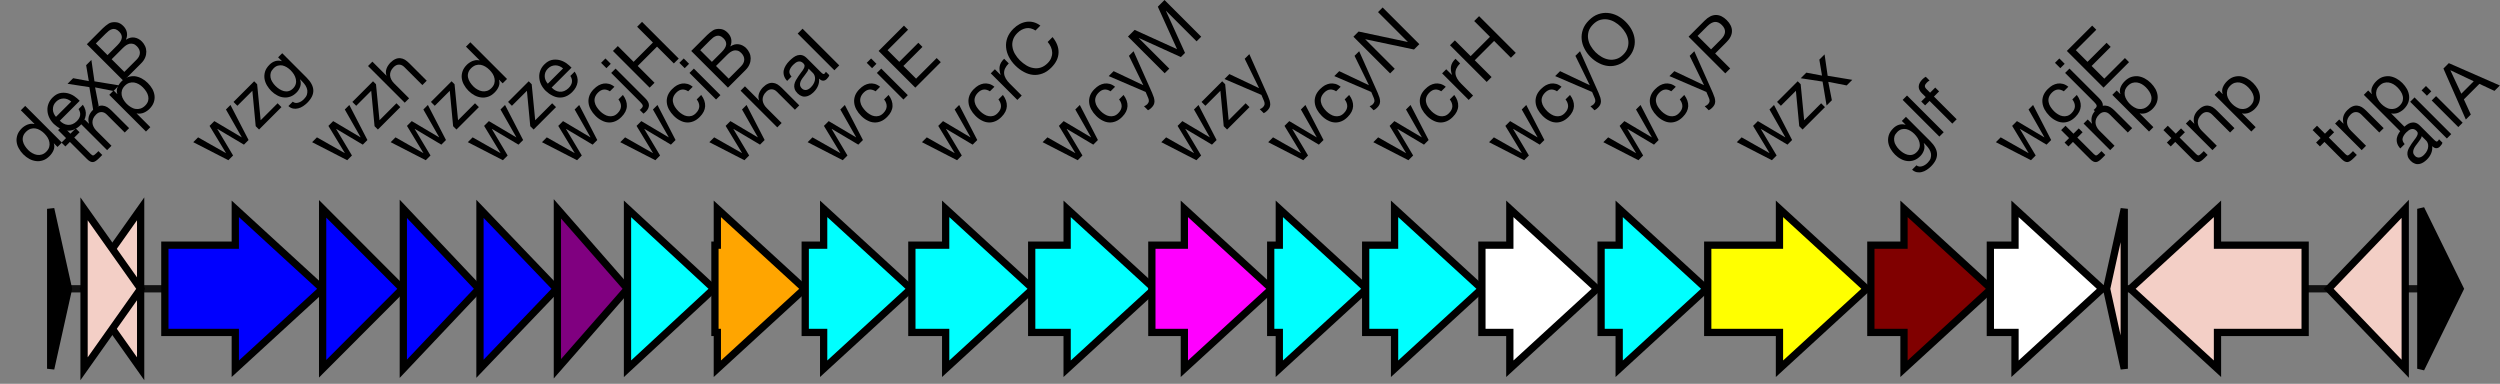 <?xml version="1.0" encoding="UTF-8" standalone="no"?>
<!DOCTYPE svg PUBLIC "-//W3C//DTD SVG 1.1//EN" "http://www.w3.org/Graphics/SVG/1.1/DTD/svg11.dtd">
<svg width="100%" height="100%" viewBox="0 0 1433 220" version="1.1" xmlns="http://www.w3.org/2000/svg" xmlns:xlink="http://www.w3.org/1999/xlink" xml:space="preserve" xmlns:serif="http://www.serif.com/" style="fill-rule:evenodd;clip-rule:evenodd;">
    <rect x="0" y="0" width="1433" height="220" fill="#808080" stroke="none"/>
    <path d="M29.055,165.536L1410.12,165.536" style="fill:none;fill-rule:nonzero;stroke:rgb(17,17,17);stroke-width:4.17px;"/>
    <path d="M29.055,211.369L29.055,119.703L39.243,165.536L29.055,211.369Z" style="fill-rule:nonzero;stroke:black;stroke-width:4.17px;"/>
    <g transform="matrix(0.707,-0.707,0.707,0.707,19.976,97.227)">
        <g transform="matrix(41.667,0,0,41.667,0,0)">
            <path d="M0.126,-0.254C0.126,-0.279 0.129,-0.304 0.134,-0.328C0.139,-0.352 0.148,-0.373 0.16,-0.392C0.172,-0.411 0.188,-0.426 0.208,-0.437C0.228,-0.448 0.252,-0.454 0.281,-0.454C0.31,-0.454 0.335,-0.448 0.356,-0.438C0.377,-0.427 0.394,-0.412 0.407,-0.394C0.42,-0.376 0.429,-0.355 0.435,-0.332C0.441,-0.308 0.444,-0.283 0.444,-0.258C0.444,-0.234 0.441,-0.21 0.436,-0.187C0.43,-0.164 0.421,-0.143 0.408,-0.125C0.395,-0.106 0.379,-0.091 0.359,-0.08C0.339,-0.069 0.315,-0.063 0.286,-0.063C0.259,-0.063 0.235,-0.068 0.215,-0.079C0.194,-0.09 0.178,-0.104 0.165,-0.122C0.152,-0.14 0.142,-0.161 0.136,-0.184C0.129,-0.206 0.126,-0.23 0.126,-0.254ZM0.526,-0L0.526,-0.714L0.441,-0.714L0.441,-0.448L0.439,-0.448C0.43,-0.463 0.418,-0.476 0.405,-0.487C0.391,-0.497 0.376,-0.505 0.361,-0.512C0.346,-0.518 0.33,-0.522 0.315,-0.525C0.3,-0.528 0.285,-0.529 0.272,-0.529C0.233,-0.529 0.198,-0.522 0.169,-0.508C0.139,-0.493 0.114,-0.474 0.095,-0.45C0.075,-0.425 0.06,-0.397 0.051,-0.364C0.041,-0.331 0.036,-0.297 0.036,-0.26C0.036,-0.223 0.041,-0.189 0.051,-0.156C0.061,-0.123 0.076,-0.095 0.096,-0.07C0.115,-0.045 0.14,-0.026 0.17,-0.011C0.199,0.004 0.234,0.011 0.274,0.011C0.31,0.011 0.343,0.005 0.373,-0.008C0.403,-0.021 0.425,-0.041 0.439,-0.07L0.441,-0.07L0.441,-0L0.526,-0Z" style="fill-rule:nonzero;"/>
        </g>
        <g transform="matrix(41.667,0,0,41.667,24.709,0)">
            <path d="M0.423,-0.308L0.126,-0.308C0.127,-0.328 0.132,-0.347 0.139,-0.365C0.146,-0.382 0.156,-0.398 0.169,-0.411C0.182,-0.424 0.197,-0.435 0.215,-0.443C0.232,-0.45 0.252,-0.454 0.274,-0.454C0.295,-0.454 0.315,-0.45 0.333,-0.443C0.35,-0.435 0.366,-0.425 0.379,-0.412C0.392,-0.399 0.402,-0.383 0.41,-0.365C0.417,-0.347 0.422,-0.328 0.423,-0.308ZM0.505,-0.164L0.421,-0.164C0.414,-0.13 0.399,-0.105 0.376,-0.088C0.353,-0.071 0.323,-0.063 0.287,-0.063C0.259,-0.063 0.235,-0.068 0.214,-0.077C0.193,-0.086 0.176,-0.099 0.163,-0.115C0.15,-0.13 0.14,-0.148 0.134,-0.169C0.128,-0.189 0.125,-0.21 0.126,-0.233L0.513,-0.233C0.514,-0.264 0.511,-0.297 0.505,-0.332C0.498,-0.367 0.485,-0.399 0.467,-0.428C0.448,-0.457 0.424,-0.482 0.394,-0.501C0.363,-0.52 0.325,-0.529 0.279,-0.529C0.244,-0.529 0.211,-0.522 0.182,-0.509C0.152,-0.496 0.126,-0.477 0.105,-0.453C0.083,-0.429 0.066,-0.401 0.054,-0.368C0.042,-0.335 0.036,-0.299 0.036,-0.26C0.037,-0.221 0.043,-0.184 0.054,-0.151C0.064,-0.118 0.079,-0.089 0.1,-0.065C0.121,-0.041 0.146,-0.022 0.177,-0.009C0.207,0.004 0.243,0.011 0.284,0.011C0.343,0.011 0.391,-0.004 0.43,-0.033C0.469,-0.062 0.494,-0.106 0.505,-0.164Z" style="fill-rule:nonzero;"/>
        </g>
        <g transform="matrix(41.667,0,0,41.667,47.084,0)">
            <path d="M0.203,-0.272L0.009,-0L0.112,-0L0.256,-0.214L0.4,-0L0.509,-0L0.309,-0.279L0.487,-0.517L0.385,-0.517L0.256,-0.336L0.132,-0.517L0.023,-0.517L0.203,-0.272Z" style="fill-rule:nonzero;"/>
        </g>
        <g transform="matrix(41.667,0,0,41.667,68.667,0)">
            <path d="M0.173,-0.407L0.173,-0.634L0.363,-0.634C0.384,-0.634 0.403,-0.633 0.422,-0.631C0.44,-0.628 0.456,-0.623 0.47,-0.615C0.484,-0.607 0.495,-0.596 0.503,-0.581C0.511,-0.566 0.515,-0.546 0.515,-0.521C0.515,-0.483 0.503,-0.455 0.48,-0.436C0.456,-0.417 0.417,-0.407 0.363,-0.407L0.173,-0.407ZM0.078,-0.714L0.078,-0L0.423,-0C0.458,-0 0.49,-0.006 0.517,-0.018C0.544,-0.029 0.566,-0.045 0.585,-0.064C0.603,-0.083 0.617,-0.104 0.626,-0.129C0.635,-0.154 0.64,-0.179 0.64,-0.205C0.64,-0.249 0.628,-0.286 0.605,-0.317C0.582,-0.348 0.548,-0.368 0.504,-0.377L0.504,-0.379C0.538,-0.392 0.564,-0.413 0.583,-0.441C0.601,-0.468 0.61,-0.501 0.61,-0.539C0.61,-0.575 0.602,-0.605 0.586,-0.63C0.569,-0.655 0.549,-0.674 0.526,-0.688C0.515,-0.695 0.503,-0.7 0.488,-0.703C0.472,-0.706 0.456,-0.709 0.439,-0.711C0.422,-0.712 0.404,-0.713 0.387,-0.714C0.369,-0.714 0.352,-0.714 0.337,-0.714L0.078,-0.714ZM0.173,-0.08L0.173,-0.327L0.39,-0.327C0.41,-0.327 0.429,-0.325 0.448,-0.322C0.467,-0.318 0.483,-0.312 0.498,-0.303C0.512,-0.294 0.523,-0.281 0.532,-0.266C0.541,-0.251 0.545,-0.231 0.545,-0.208C0.545,-0.168 0.533,-0.137 0.51,-0.114C0.486,-0.091 0.453,-0.08 0.411,-0.08L0.173,-0.08Z" style="fill-rule:nonzero;"/>
        </g>
    </g>
    <path d="M80.618,211.369L80.618,119.703L48.18,165.536L80.618,211.369Z" style="fill:rgb(243,207,198);fill-rule:nonzero;stroke:black;stroke-width:4.17px;"/>
    <g transform="matrix(0.707,-0.707,0.707,0.707,50.226,97.227)">
        <g transform="matrix(41.667,0,0,41.667,0,0)">
            <path d="M0.182,-0.517L0.182,-0.672L0.097,-0.672L0.097,-0.517L0.009,-0.517L0.009,-0.442L0.097,-0.442L0.097,-0.113C0.097,-0.089 0.099,-0.07 0.104,-0.055C0.109,-0.04 0.116,-0.029 0.126,-0.021C0.135,-0.013 0.148,-0.008 0.164,-0.005C0.179,-0.002 0.198,-0 0.22,-0L0.285,-0L0.285,-0.075L0.246,-0.075C0.233,-0.075 0.222,-0.076 0.214,-0.077C0.205,-0.078 0.199,-0.08 0.194,-0.083C0.189,-0.086 0.186,-0.091 0.185,-0.097C0.183,-0.103 0.182,-0.111 0.182,-0.121L0.182,-0.442L0.285,-0.442L0.285,-0.517L0.182,-0.517Z" style="fill-rule:nonzero;"/>
        </g>
        <g transform="matrix(41.667,0,0,41.667,13.125,0)">
            <path d="M0.064,-0.517L0.064,-0L0.149,-0L0.149,-0.292C0.149,-0.315 0.152,-0.337 0.159,-0.357C0.165,-0.376 0.174,-0.393 0.187,-0.408C0.2,-0.423 0.216,-0.434 0.235,-0.442C0.254,-0.45 0.276,-0.454 0.302,-0.454C0.335,-0.454 0.36,-0.445 0.379,-0.426C0.398,-0.407 0.407,-0.382 0.407,-0.35L0.407,-0L0.492,-0L0.492,-0.34C0.492,-0.368 0.489,-0.393 0.484,-0.417C0.478,-0.44 0.468,-0.459 0.454,-0.476C0.44,-0.493 0.422,-0.506 0.399,-0.515C0.376,-0.524 0.348,-0.529 0.314,-0.529C0.237,-0.529 0.181,-0.498 0.146,-0.435L0.144,-0.435L0.144,-0.517L0.064,-0.517Z" style="fill-rule:nonzero;"/>
        </g>
        <g transform="matrix(41.667,0,0,41.667,36.292,0)">
            <path d="M0.067,-0.517L0.067,0.197L0.152,0.197L0.152,-0.069L0.154,-0.069C0.163,-0.054 0.175,-0.041 0.189,-0.031C0.202,-0.02 0.217,-0.012 0.232,-0.006C0.247,0 0.263,0.004 0.279,0.007C0.294,0.01 0.308,0.011 0.321,0.011C0.36,0.011 0.395,0.004 0.425,-0.01C0.454,-0.024 0.479,-0.043 0.499,-0.068C0.518,-0.092 0.533,-0.12 0.543,-0.153C0.552,-0.186 0.557,-0.22 0.557,-0.257C0.557,-0.294 0.552,-0.328 0.542,-0.361C0.532,-0.394 0.517,-0.423 0.498,-0.448C0.478,-0.472 0.453,-0.492 0.424,-0.507C0.394,-0.522 0.359,-0.529 0.319,-0.529C0.283,-0.529 0.25,-0.523 0.22,-0.51C0.19,-0.497 0.168,-0.476 0.154,-0.447L0.152,-0.447L0.152,-0.517L0.067,-0.517ZM0.467,-0.263C0.467,-0.238 0.464,-0.213 0.459,-0.189C0.454,-0.165 0.445,-0.144 0.433,-0.125C0.421,-0.106 0.405,-0.091 0.386,-0.08C0.366,-0.069 0.341,-0.063 0.312,-0.063C0.283,-0.063 0.258,-0.069 0.237,-0.08C0.216,-0.091 0.2,-0.105 0.187,-0.123C0.173,-0.141 0.164,-0.162 0.158,-0.186C0.152,-0.209 0.149,-0.234 0.149,-0.259C0.149,-0.283 0.152,-0.307 0.158,-0.33C0.163,-0.353 0.172,-0.374 0.185,-0.393C0.198,-0.411 0.214,-0.426 0.234,-0.437C0.254,-0.448 0.278,-0.454 0.307,-0.454C0.334,-0.454 0.358,-0.449 0.379,-0.438C0.399,-0.427 0.416,-0.413 0.429,-0.395C0.442,-0.377 0.451,-0.357 0.458,-0.334C0.464,-0.311 0.467,-0.287 0.467,-0.263Z" style="fill-rule:nonzero;"/>
        </g>
    </g>
    <path d="M48.18,211.369L48.18,119.703L80.618,165.536L48.18,211.369Z" style="fill:rgb(243,207,198);fill-rule:nonzero;stroke:black;stroke-width:4.17px;"/>
    <path d="M94.493,140.536L134.868,140.536L134.868,119.703L184.868,165.536L134.868,211.369L134.868,190.536L94.493,190.536L94.493,140.536Z" style="fill:rgb(0,0,255);fill-rule:nonzero;stroke:black;stroke-width:4.17px;"/>
    <g transform="matrix(0.707,-0.707,0.707,0.707,125.507,97.227)">
        <g transform="matrix(41.667,0,0,41.667,0,0)">
            <path d="M0.576,-0L0.741,-0.517L0.653,-0.517L0.537,-0.094L0.535,-0.094L0.427,-0.517L0.334,-0.517L0.23,-0.094L0.228,-0.094L0.111,-0.517L0.017,-0.517L0.183,-0L0.275,-0L0.379,-0.411L0.381,-0.411L0.486,-0L0.576,-0Z" style="fill-rule:nonzero;"/>
        </g>
        <g transform="matrix(41.667,0,0,41.667,31.584,0)">
            <path d="M0.022,-0.065L0.022,-0L0.458,-0L0.458,-0.075L0.128,-0.075L0.444,-0.459L0.444,-0.517L0.042,-0.517L0.042,-0.442L0.334,-0.442L0.022,-0.065Z" style="fill-rule:nonzero;"/>
        </g>
        <g transform="matrix(41.667,0,0,41.667,51.584,0)">
            <path d="M0.51,-0.044L0.51,-0.517L0.43,-0.517L0.43,-0.443L0.429,-0.443C0.414,-0.472 0.392,-0.493 0.365,-0.508C0.338,-0.522 0.308,-0.529 0.275,-0.529C0.23,-0.529 0.193,-0.521 0.162,-0.504C0.131,-0.487 0.107,-0.465 0.088,-0.439C0.069,-0.412 0.056,-0.383 0.048,-0.351C0.04,-0.318 0.036,-0.287 0.036,-0.256C0.036,-0.221 0.041,-0.187 0.051,-0.156C0.06,-0.124 0.075,-0.096 0.094,-0.073C0.113,-0.049 0.137,-0.03 0.166,-0.016C0.195,-0.002 0.228,0.005 0.267,0.005C0.3,0.005 0.332,-0.003 0.362,-0.018C0.391,-0.033 0.413,-0.056 0.428,-0.088L0.43,-0.088L0.43,-0.054C0.43,-0.025 0.427,0.001 0.422,0.025C0.416,0.049 0.407,0.07 0.394,0.087C0.381,0.103 0.365,0.117 0.346,0.127C0.327,0.136 0.303,0.141 0.275,0.141C0.261,0.141 0.246,0.14 0.231,0.137C0.216,0.134 0.202,0.129 0.189,0.122C0.175,0.115 0.165,0.107 0.156,0.096C0.147,0.085 0.142,0.072 0.141,0.057L0.056,0.057C0.057,0.085 0.065,0.109 0.078,0.128C0.091,0.147 0.108,0.163 0.129,0.175C0.149,0.187 0.171,0.196 0.197,0.201C0.222,0.206 0.246,0.209 0.27,0.209C0.353,0.209 0.413,0.188 0.452,0.146C0.491,0.104 0.51,0.041 0.51,-0.044ZM0.272,-0.069C0.244,-0.069 0.221,-0.075 0.202,-0.087C0.183,-0.098 0.168,-0.114 0.157,-0.133C0.146,-0.152 0.138,-0.173 0.133,-0.196C0.128,-0.219 0.126,-0.243 0.126,-0.266C0.126,-0.291 0.129,-0.314 0.135,-0.337C0.14,-0.36 0.149,-0.38 0.162,-0.397C0.174,-0.414 0.19,-0.428 0.209,-0.439C0.228,-0.449 0.252,-0.454 0.279,-0.454C0.306,-0.454 0.328,-0.449 0.347,-0.438C0.366,-0.427 0.381,-0.413 0.393,-0.396C0.404,-0.378 0.413,-0.358 0.418,-0.336C0.423,-0.314 0.426,-0.292 0.426,-0.269C0.426,-0.245 0.423,-0.221 0.418,-0.197C0.412,-0.173 0.403,-0.152 0.391,-0.133C0.379,-0.114 0.363,-0.098 0.344,-0.087C0.324,-0.075 0.3,-0.069 0.272,-0.069Z" style="fill-rule:nonzero;"/>
        </g>
    </g>
    <path d="M184.93,211.369L184.93,119.703L230.68,165.536L184.93,211.369Z" style="fill:rgb(0,0,255);fill-rule:nonzero;stroke:black;stroke-width:4.17px;"/>
    <g transform="matrix(0.707,-0.707,0.707,0.707,193.632,97.227)">
        <g transform="matrix(41.667,0,0,41.667,0,0)">
            <path d="M0.576,-0L0.741,-0.517L0.653,-0.517L0.537,-0.094L0.535,-0.094L0.427,-0.517L0.334,-0.517L0.23,-0.094L0.228,-0.094L0.111,-0.517L0.017,-0.517L0.183,-0L0.275,-0L0.379,-0.411L0.381,-0.411L0.486,-0L0.576,-0Z" style="fill-rule:nonzero;"/>
        </g>
        <g transform="matrix(41.667,0,0,41.667,31.584,0)">
            <path d="M0.022,-0.065L0.022,-0L0.458,-0L0.458,-0.075L0.128,-0.075L0.444,-0.459L0.444,-0.517L0.042,-0.517L0.042,-0.442L0.334,-0.442L0.022,-0.065Z" style="fill-rule:nonzero;"/>
        </g>
        <g transform="matrix(41.667,0,0,41.667,51.584,0)">
            <path d="M0.064,-0.714L0.064,-0L0.149,-0L0.149,-0.292C0.149,-0.315 0.152,-0.337 0.159,-0.357C0.165,-0.376 0.174,-0.393 0.187,-0.408C0.2,-0.423 0.216,-0.434 0.235,-0.442C0.254,-0.45 0.276,-0.454 0.302,-0.454C0.335,-0.454 0.36,-0.445 0.379,-0.426C0.398,-0.407 0.407,-0.382 0.407,-0.35L0.407,-0L0.492,-0L0.492,-0.34C0.492,-0.368 0.489,-0.393 0.484,-0.417C0.478,-0.44 0.468,-0.459 0.454,-0.476C0.44,-0.493 0.422,-0.506 0.399,-0.515C0.376,-0.524 0.348,-0.529 0.314,-0.529C0.299,-0.529 0.283,-0.527 0.267,-0.524C0.25,-0.521 0.235,-0.516 0.22,-0.509C0.205,-0.502 0.191,-0.493 0.179,-0.482C0.167,-0.47 0.158,-0.457 0.151,-0.441L0.149,-0.441L0.149,-0.714L0.064,-0.714Z" style="fill-rule:nonzero;"/>
        </g>
    </g>
    <path d="M231.18,211.369L231.18,119.703L274.493,165.536L231.18,211.369Z" style="fill:rgb(0,0,255);fill-rule:nonzero;stroke:black;stroke-width:4.17px;"/>
    <g transform="matrix(0.707,-0.707,0.707,0.707,238.663,97.228)">
        <g transform="matrix(41.667,0,0,41.667,0,0)">
            <path d="M0.576,-0L0.741,-0.517L0.653,-0.517L0.537,-0.094L0.535,-0.094L0.427,-0.517L0.334,-0.517L0.23,-0.094L0.228,-0.094L0.111,-0.517L0.017,-0.517L0.183,-0L0.275,-0L0.379,-0.411L0.381,-0.411L0.486,-0L0.576,-0Z" style="fill-rule:nonzero;"/>
        </g>
        <g transform="matrix(41.667,0,0,41.667,31.584,0)">
            <path d="M0.022,-0.065L0.022,-0L0.458,-0L0.458,-0.075L0.128,-0.075L0.444,-0.459L0.444,-0.517L0.042,-0.517L0.042,-0.442L0.334,-0.442L0.022,-0.065Z" style="fill-rule:nonzero;"/>
        </g>
        <g transform="matrix(41.667,0,0,41.667,51.584,0)">
            <path d="M0.126,-0.254C0.126,-0.279 0.129,-0.304 0.134,-0.328C0.139,-0.352 0.148,-0.373 0.16,-0.392C0.172,-0.411 0.188,-0.426 0.208,-0.437C0.228,-0.448 0.252,-0.454 0.281,-0.454C0.31,-0.454 0.335,-0.448 0.356,-0.438C0.377,-0.427 0.394,-0.412 0.407,-0.394C0.42,-0.376 0.429,-0.355 0.435,-0.332C0.441,-0.308 0.444,-0.283 0.444,-0.258C0.444,-0.234 0.441,-0.21 0.436,-0.187C0.43,-0.164 0.421,-0.143 0.408,-0.125C0.395,-0.106 0.379,-0.091 0.359,-0.08C0.339,-0.069 0.315,-0.063 0.286,-0.063C0.259,-0.063 0.235,-0.068 0.215,-0.079C0.194,-0.09 0.178,-0.104 0.165,-0.122C0.152,-0.14 0.142,-0.161 0.136,-0.184C0.129,-0.206 0.126,-0.23 0.126,-0.254ZM0.526,-0L0.526,-0.714L0.441,-0.714L0.441,-0.448L0.439,-0.448C0.43,-0.463 0.418,-0.476 0.405,-0.487C0.391,-0.497 0.376,-0.505 0.361,-0.512C0.346,-0.518 0.33,-0.522 0.315,-0.525C0.3,-0.528 0.285,-0.529 0.272,-0.529C0.233,-0.529 0.198,-0.522 0.169,-0.508C0.139,-0.493 0.114,-0.474 0.095,-0.45C0.075,-0.425 0.06,-0.397 0.051,-0.364C0.041,-0.331 0.036,-0.297 0.036,-0.26C0.036,-0.223 0.041,-0.189 0.051,-0.156C0.061,-0.123 0.076,-0.095 0.096,-0.07C0.115,-0.045 0.14,-0.026 0.17,-0.011C0.199,0.004 0.234,0.011 0.274,0.011C0.31,0.011 0.343,0.005 0.373,-0.008C0.403,-0.021 0.425,-0.041 0.439,-0.07L0.441,-0.07L0.441,-0L0.526,-0Z" style="fill-rule:nonzero;"/>
        </g>
    </g>
    <path d="M275.118,211.369L275.118,119.703L318.993,165.536L275.118,211.369Z" style="fill:rgb(0,0,255);fill-rule:nonzero;stroke:black;stroke-width:4.17px;"/>
    <g transform="matrix(0.707,-0.707,0.707,0.707,282.882,97.227)">
        <g transform="matrix(41.667,0,0,41.667,0,0)">
            <path d="M0.576,-0L0.741,-0.517L0.653,-0.517L0.537,-0.094L0.535,-0.094L0.427,-0.517L0.334,-0.517L0.23,-0.094L0.228,-0.094L0.111,-0.517L0.017,-0.517L0.183,-0L0.275,-0L0.379,-0.411L0.381,-0.411L0.486,-0L0.576,-0Z" style="fill-rule:nonzero;"/>
        </g>
        <g transform="matrix(41.667,0,0,41.667,31.584,0)">
            <path d="M0.022,-0.065L0.022,-0L0.458,-0L0.458,-0.075L0.128,-0.075L0.444,-0.459L0.444,-0.517L0.042,-0.517L0.042,-0.442L0.334,-0.442L0.022,-0.065Z" style="fill-rule:nonzero;"/>
        </g>
        <g transform="matrix(41.667,0,0,41.667,51.584,0)">
            <path d="M0.423,-0.308L0.126,-0.308C0.127,-0.328 0.132,-0.347 0.139,-0.365C0.146,-0.382 0.156,-0.398 0.169,-0.411C0.182,-0.424 0.197,-0.435 0.215,-0.443C0.232,-0.45 0.252,-0.454 0.274,-0.454C0.295,-0.454 0.315,-0.45 0.333,-0.443C0.35,-0.435 0.366,-0.425 0.379,-0.412C0.392,-0.399 0.402,-0.383 0.41,-0.365C0.417,-0.347 0.422,-0.328 0.423,-0.308ZM0.505,-0.164L0.421,-0.164C0.414,-0.13 0.399,-0.105 0.376,-0.088C0.353,-0.071 0.323,-0.063 0.287,-0.063C0.259,-0.063 0.235,-0.068 0.214,-0.077C0.193,-0.086 0.176,-0.099 0.163,-0.115C0.15,-0.13 0.14,-0.148 0.134,-0.169C0.128,-0.189 0.125,-0.21 0.126,-0.233L0.513,-0.233C0.514,-0.264 0.511,-0.297 0.505,-0.332C0.498,-0.367 0.485,-0.399 0.467,-0.428C0.448,-0.457 0.424,-0.482 0.394,-0.501C0.363,-0.52 0.325,-0.529 0.279,-0.529C0.244,-0.529 0.211,-0.522 0.182,-0.509C0.152,-0.496 0.126,-0.477 0.105,-0.453C0.083,-0.429 0.066,-0.401 0.054,-0.368C0.042,-0.335 0.036,-0.299 0.036,-0.26C0.037,-0.221 0.043,-0.184 0.054,-0.151C0.064,-0.118 0.079,-0.089 0.1,-0.065C0.121,-0.041 0.146,-0.022 0.177,-0.009C0.207,0.004 0.243,0.011 0.284,0.011C0.343,0.011 0.391,-0.004 0.43,-0.033C0.469,-0.062 0.494,-0.106 0.505,-0.164Z" style="fill-rule:nonzero;"/>
        </g>
    </g>
    <path d="M319.493,211.369L319.493,119.703L359.618,165.536L319.493,211.369Z" style="fill:rgb(128,0,128);fill-rule:nonzero;stroke:black;stroke-width:4.17px;"/>
    <g transform="matrix(0.707,-0.707,0.707,0.707,325.382,97.227)">
        <g transform="matrix(41.667,0,0,41.667,0,0)">
            <path d="M0.576,-0L0.741,-0.517L0.653,-0.517L0.537,-0.094L0.535,-0.094L0.427,-0.517L0.334,-0.517L0.23,-0.094L0.228,-0.094L0.111,-0.517L0.017,-0.517L0.183,-0L0.275,-0L0.379,-0.411L0.381,-0.411L0.486,-0L0.576,-0Z" style="fill-rule:nonzero;"/>
        </g>
        <g transform="matrix(41.667,0,0,41.667,31.584,0)">
            <path d="M0.415,-0.351L0.503,-0.351C0.5,-0.382 0.492,-0.408 0.479,-0.431C0.466,-0.453 0.45,-0.471 0.431,-0.486C0.411,-0.501 0.388,-0.511 0.363,-0.519C0.337,-0.526 0.309,-0.529 0.28,-0.529C0.239,-0.529 0.204,-0.522 0.173,-0.508C0.142,-0.493 0.117,-0.474 0.097,-0.449C0.076,-0.424 0.061,-0.394 0.051,-0.361C0.041,-0.327 0.036,-0.291 0.036,-0.252C0.036,-0.213 0.041,-0.178 0.052,-0.146C0.062,-0.113 0.077,-0.085 0.098,-0.062C0.118,-0.039 0.143,-0.021 0.174,-0.008C0.204,0.005 0.239,0.011 0.278,0.011C0.344,0.011 0.396,-0.006 0.435,-0.041C0.473,-0.076 0.497,-0.125 0.506,-0.189L0.419,-0.189C0.414,-0.149 0.399,-0.118 0.376,-0.096C0.352,-0.074 0.319,-0.063 0.277,-0.063C0.25,-0.063 0.227,-0.068 0.208,-0.079C0.189,-0.09 0.173,-0.104 0.161,-0.122C0.149,-0.139 0.14,-0.159 0.135,-0.182C0.129,-0.205 0.126,-0.228 0.126,-0.252C0.126,-0.278 0.129,-0.303 0.134,-0.328C0.139,-0.352 0.148,-0.373 0.161,-0.392C0.173,-0.411 0.189,-0.426 0.21,-0.437C0.231,-0.448 0.256,-0.454 0.287,-0.454C0.323,-0.454 0.352,-0.445 0.373,-0.427C0.394,-0.409 0.408,-0.384 0.415,-0.351Z" style="fill-rule:nonzero;"/>
        </g>
        <g transform="matrix(41.667,0,0,41.667,53.959,0)">
            <path d="M0.154,-0.61L0.154,-0.714L0.069,-0.714L0.069,-0.61L0.154,-0.61ZM0.154,0.065L0.154,-0.517L0.069,-0.517L0.069,0.051C0.069,0.078 0.066,0.096 0.059,0.107C0.052,0.117 0.04,0.122 0.021,0.122L0.003,0.122C0,0.122 -0.002,0.122 -0.005,0.122C-0.007,0.121 -0.01,0.121 -0.013,0.12L-0.013,0.193C0,0.196 0.015,0.197 0.03,0.197C0.068,0.197 0.098,0.187 0.121,0.166C0.143,0.145 0.154,0.111 0.154,0.065Z" style="fill-rule:nonzero;"/>
        </g>
        <g transform="matrix(41.667,0,0,41.667,63.209,0)">
            <path d="M0.078,-0.714L0.078,-0L0.173,-0L0.173,-0.327L0.549,-0.327L0.549,-0L0.644,-0L0.644,-0.714L0.549,-0.714L0.549,-0.407L0.173,-0.407L0.173,-0.714L0.078,-0.714Z" style="fill-rule:nonzero;"/>
        </g>
    </g>
    <path d="M359.68,211.369L359.68,119.703L409.18,165.536L359.68,211.369Z" style="fill:rgb(0,255,255);fill-rule:nonzero;stroke:black;stroke-width:4.17px;"/>
    <g transform="matrix(0.707,-0.707,0.707,0.707,370.257,97.227)">
        <g transform="matrix(41.667,0,0,41.667,0,0)">
            <path d="M0.576,-0L0.741,-0.517L0.653,-0.517L0.537,-0.094L0.535,-0.094L0.427,-0.517L0.334,-0.517L0.23,-0.094L0.228,-0.094L0.111,-0.517L0.017,-0.517L0.183,-0L0.275,-0L0.379,-0.411L0.381,-0.411L0.486,-0L0.576,-0Z" style="fill-rule:nonzero;"/>
        </g>
        <g transform="matrix(41.667,0,0,41.667,31.584,0)">
            <path d="M0.415,-0.351L0.503,-0.351C0.5,-0.382 0.492,-0.408 0.479,-0.431C0.466,-0.453 0.45,-0.471 0.431,-0.486C0.411,-0.501 0.388,-0.511 0.363,-0.519C0.337,-0.526 0.309,-0.529 0.28,-0.529C0.239,-0.529 0.204,-0.522 0.173,-0.508C0.142,-0.493 0.117,-0.474 0.097,-0.449C0.076,-0.424 0.061,-0.394 0.051,-0.361C0.041,-0.327 0.036,-0.291 0.036,-0.252C0.036,-0.213 0.041,-0.178 0.052,-0.146C0.062,-0.113 0.077,-0.085 0.098,-0.062C0.118,-0.039 0.143,-0.021 0.174,-0.008C0.204,0.005 0.239,0.011 0.278,0.011C0.344,0.011 0.396,-0.006 0.435,-0.041C0.473,-0.076 0.497,-0.125 0.506,-0.189L0.419,-0.189C0.414,-0.149 0.399,-0.118 0.376,-0.096C0.352,-0.074 0.319,-0.063 0.277,-0.063C0.25,-0.063 0.227,-0.068 0.208,-0.079C0.189,-0.09 0.173,-0.104 0.161,-0.122C0.149,-0.139 0.14,-0.159 0.135,-0.182C0.129,-0.205 0.126,-0.228 0.126,-0.252C0.126,-0.278 0.129,-0.303 0.134,-0.328C0.139,-0.352 0.148,-0.373 0.161,-0.392C0.173,-0.411 0.189,-0.426 0.21,-0.437C0.231,-0.448 0.256,-0.454 0.287,-0.454C0.323,-0.454 0.352,-0.445 0.373,-0.427C0.394,-0.409 0.408,-0.384 0.415,-0.351Z" style="fill-rule:nonzero;"/>
        </g>
        <g transform="matrix(41.667,0,0,41.667,53.959,0)">
            <path d="M0.154,-0.61L0.154,-0.714L0.069,-0.714L0.069,-0.61L0.154,-0.61ZM0.069,-0.517L0.069,-0L0.154,-0L0.154,-0.517L0.069,-0.517Z" style="fill-rule:nonzero;"/>
        </g>
        <g transform="matrix(41.667,0,0,41.667,63.209,0)">
            <path d="M0.173,-0.407L0.173,-0.634L0.363,-0.634C0.384,-0.634 0.403,-0.633 0.422,-0.631C0.44,-0.628 0.456,-0.623 0.47,-0.615C0.484,-0.607 0.495,-0.596 0.503,-0.581C0.511,-0.566 0.515,-0.546 0.515,-0.521C0.515,-0.483 0.503,-0.455 0.48,-0.436C0.456,-0.417 0.417,-0.407 0.363,-0.407L0.173,-0.407ZM0.078,-0.714L0.078,-0L0.423,-0C0.458,-0 0.49,-0.006 0.517,-0.018C0.544,-0.029 0.566,-0.045 0.585,-0.064C0.603,-0.083 0.617,-0.104 0.626,-0.129C0.635,-0.154 0.64,-0.179 0.64,-0.205C0.64,-0.249 0.628,-0.286 0.605,-0.317C0.582,-0.348 0.548,-0.368 0.504,-0.377L0.504,-0.379C0.538,-0.392 0.564,-0.413 0.583,-0.441C0.601,-0.468 0.61,-0.501 0.61,-0.539C0.61,-0.575 0.602,-0.605 0.586,-0.63C0.569,-0.655 0.549,-0.674 0.526,-0.688C0.515,-0.695 0.503,-0.7 0.488,-0.703C0.472,-0.706 0.456,-0.709 0.439,-0.711C0.422,-0.712 0.404,-0.713 0.387,-0.714C0.369,-0.714 0.352,-0.714 0.337,-0.714L0.078,-0.714ZM0.173,-0.08L0.173,-0.327L0.39,-0.327C0.41,-0.327 0.429,-0.325 0.448,-0.322C0.467,-0.318 0.483,-0.312 0.498,-0.303C0.512,-0.294 0.523,-0.281 0.532,-0.266C0.541,-0.251 0.545,-0.231 0.545,-0.208C0.545,-0.168 0.533,-0.137 0.51,-0.114C0.486,-0.091 0.453,-0.08 0.411,-0.08L0.173,-0.08Z" style="fill-rule:nonzero;"/>
        </g>
    </g>
    <path d="M409.805,140.536L411.18,140.536L411.18,119.703L461.18,165.536L411.18,211.369L411.18,190.536L409.805,190.536L409.805,140.536Z" style="fill:rgb(255,165,0);fill-rule:nonzero;stroke:black;stroke-width:4.17px;"/>
    <g transform="matrix(0.707,-0.707,0.707,0.707,421.32,97.227)">
        <g transform="matrix(41.667,0,0,41.667,0,0)">
            <path d="M0.576,-0L0.741,-0.517L0.653,-0.517L0.537,-0.094L0.535,-0.094L0.427,-0.517L0.334,-0.517L0.23,-0.094L0.228,-0.094L0.111,-0.517L0.017,-0.517L0.183,-0L0.275,-0L0.379,-0.411L0.381,-0.411L0.486,-0L0.576,-0Z" style="fill-rule:nonzero;"/>
        </g>
        <g transform="matrix(41.667,0,0,41.667,31.584,0)">
            <path d="M0.064,-0.714L0.064,-0L0.149,-0L0.149,-0.292C0.149,-0.315 0.152,-0.337 0.159,-0.357C0.165,-0.376 0.174,-0.393 0.187,-0.408C0.2,-0.423 0.216,-0.434 0.235,-0.442C0.254,-0.45 0.276,-0.454 0.302,-0.454C0.335,-0.454 0.36,-0.445 0.379,-0.426C0.398,-0.407 0.407,-0.382 0.407,-0.35L0.407,-0L0.492,-0L0.492,-0.34C0.492,-0.368 0.489,-0.393 0.484,-0.417C0.478,-0.44 0.468,-0.459 0.454,-0.476C0.44,-0.493 0.422,-0.506 0.399,-0.515C0.376,-0.524 0.348,-0.529 0.314,-0.529C0.299,-0.529 0.283,-0.527 0.267,-0.524C0.25,-0.521 0.235,-0.516 0.22,-0.509C0.205,-0.502 0.191,-0.493 0.179,-0.482C0.167,-0.47 0.158,-0.457 0.151,-0.441L0.149,-0.441L0.149,-0.714L0.064,-0.714Z" style="fill-rule:nonzero;"/>
        </g>
        <g transform="matrix(41.667,0,0,41.667,54.75,0)">
            <path d="M0.522,-0.002C0.507,0.007 0.487,0.011 0.461,0.011C0.439,0.011 0.422,0.005 0.409,-0.008C0.396,-0.02 0.389,-0.04 0.389,-0.068C0.366,-0.04 0.338,-0.02 0.308,-0.008C0.277,0.005 0.243,0.011 0.207,0.011C0.184,0.011 0.162,0.008 0.141,0.003C0.12,-0.002 0.101,-0.011 0.086,-0.022C0.071,-0.033 0.058,-0.048 0.05,-0.067C0.041,-0.085 0.036,-0.107 0.036,-0.133C0.036,-0.162 0.041,-0.186 0.051,-0.205C0.061,-0.224 0.074,-0.239 0.091,-0.251C0.107,-0.262 0.126,-0.271 0.147,-0.277C0.167,-0.283 0.189,-0.288 0.211,-0.292C0.234,-0.297 0.257,-0.3 0.278,-0.303C0.299,-0.305 0.317,-0.308 0.333,-0.313C0.349,-0.317 0.362,-0.323 0.371,-0.332C0.38,-0.34 0.385,-0.352 0.385,-0.368C0.385,-0.387 0.382,-0.402 0.375,-0.413C0.368,-0.424 0.359,-0.433 0.348,-0.439C0.337,-0.445 0.324,-0.449 0.311,-0.451C0.297,-0.453 0.283,-0.454 0.27,-0.454C0.234,-0.454 0.204,-0.447 0.18,-0.434C0.156,-0.42 0.143,-0.394 0.141,-0.356L0.056,-0.356C0.057,-0.388 0.064,-0.415 0.076,-0.437C0.088,-0.459 0.104,-0.477 0.124,-0.491C0.144,-0.504 0.167,-0.514 0.193,-0.52C0.218,-0.526 0.246,-0.529 0.275,-0.529C0.298,-0.529 0.322,-0.527 0.345,-0.524C0.368,-0.521 0.388,-0.514 0.407,-0.504C0.426,-0.493 0.441,-0.479 0.452,-0.46C0.463,-0.441 0.469,-0.417 0.469,-0.387L0.469,-0.121C0.469,-0.101 0.47,-0.086 0.473,-0.077C0.475,-0.068 0.483,-0.063 0.496,-0.063C0.503,-0.063 0.512,-0.065 0.522,-0.068L0.522,-0.002ZM0.384,-0.267C0.373,-0.259 0.359,-0.253 0.342,-0.25C0.325,-0.246 0.307,-0.243 0.288,-0.241C0.269,-0.238 0.249,-0.236 0.23,-0.233C0.211,-0.23 0.193,-0.225 0.178,-0.218C0.163,-0.211 0.15,-0.202 0.141,-0.19C0.131,-0.177 0.126,-0.16 0.126,-0.139C0.126,-0.125 0.129,-0.113 0.135,-0.104C0.14,-0.094 0.148,-0.086 0.157,-0.08C0.166,-0.074 0.176,-0.07 0.188,-0.067C0.2,-0.064 0.213,-0.063 0.226,-0.063C0.254,-0.063 0.278,-0.067 0.298,-0.075C0.318,-0.082 0.334,-0.092 0.347,-0.104C0.36,-0.115 0.369,-0.128 0.375,-0.142C0.381,-0.155 0.384,-0.168 0.384,-0.18L0.384,-0.267Z" style="fill-rule:nonzero;"/>
        </g>
        <g transform="matrix(41.667,0,0,41.667,77.126,0)">
            <rect x="0.082" y="-0.714" width="0.095" height="0.714" style="fill-rule:nonzero;"/>
        </g>
    </g>
    <path d="M461.555,140.536L472.118,140.536L472.118,119.703L522.118,165.536L472.118,211.369L472.118,190.536L461.555,190.536L461.555,140.536Z" style="fill:rgb(0,255,255);fill-rule:nonzero;stroke:black;stroke-width:4.17px;"/>
    <g transform="matrix(0.707,-0.707,0.707,0.707,477.663,97.227)">
        <g transform="matrix(41.667,0,0,41.667,0,0)">
            <path d="M0.576,-0L0.741,-0.517L0.653,-0.517L0.537,-0.094L0.535,-0.094L0.427,-0.517L0.334,-0.517L0.23,-0.094L0.228,-0.094L0.111,-0.517L0.017,-0.517L0.183,-0L0.275,-0L0.379,-0.411L0.381,-0.411L0.486,-0L0.576,-0Z" style="fill-rule:nonzero;"/>
        </g>
        <g transform="matrix(41.667,0,0,41.667,31.584,0)">
            <path d="M0.415,-0.351L0.503,-0.351C0.5,-0.382 0.492,-0.408 0.479,-0.431C0.466,-0.453 0.45,-0.471 0.431,-0.486C0.411,-0.501 0.388,-0.511 0.363,-0.519C0.337,-0.526 0.309,-0.529 0.28,-0.529C0.239,-0.529 0.204,-0.522 0.173,-0.508C0.142,-0.493 0.117,-0.474 0.097,-0.449C0.076,-0.424 0.061,-0.394 0.051,-0.361C0.041,-0.327 0.036,-0.291 0.036,-0.252C0.036,-0.213 0.041,-0.178 0.052,-0.146C0.062,-0.113 0.077,-0.085 0.098,-0.062C0.118,-0.039 0.143,-0.021 0.174,-0.008C0.204,0.005 0.239,0.011 0.278,0.011C0.344,0.011 0.396,-0.006 0.435,-0.041C0.473,-0.076 0.497,-0.125 0.506,-0.189L0.419,-0.189C0.414,-0.149 0.399,-0.118 0.376,-0.096C0.352,-0.074 0.319,-0.063 0.277,-0.063C0.25,-0.063 0.227,-0.068 0.208,-0.079C0.189,-0.09 0.173,-0.104 0.161,-0.122C0.149,-0.139 0.14,-0.159 0.135,-0.182C0.129,-0.205 0.126,-0.228 0.126,-0.252C0.126,-0.278 0.129,-0.303 0.134,-0.328C0.139,-0.352 0.148,-0.373 0.161,-0.392C0.173,-0.411 0.189,-0.426 0.21,-0.437C0.231,-0.448 0.256,-0.454 0.287,-0.454C0.323,-0.454 0.352,-0.445 0.373,-0.427C0.394,-0.409 0.408,-0.384 0.415,-0.351Z" style="fill-rule:nonzero;"/>
        </g>
        <g transform="matrix(41.667,0,0,41.667,53.959,0)">
            <path d="M0.154,-0.61L0.154,-0.714L0.069,-0.714L0.069,-0.61L0.154,-0.61ZM0.069,-0.517L0.069,-0L0.154,-0L0.154,-0.517L0.069,-0.517Z" style="fill-rule:nonzero;"/>
        </g>
        <g transform="matrix(41.667,0,0,41.667,63.209,0)">
            <path d="M0.078,-0.714L0.078,-0L0.574,-0L0.574,-0.08L0.173,-0.08L0.173,-0.327L0.544,-0.327L0.544,-0.407L0.173,-0.407L0.173,-0.634L0.571,-0.634L0.571,-0.714L0.078,-0.714Z" style="fill-rule:nonzero;"/>
        </g>
    </g>
    <path d="M522.68,140.536L542.055,140.536L542.055,119.703L592.055,165.536L542.055,211.369L542.055,190.536L522.68,190.536L522.68,140.536Z" style="fill:rgb(0,255,255);fill-rule:nonzero;stroke:black;stroke-width:4.17px;"/>
    <g transform="matrix(0.707,-0.707,0.707,0.707,543.195,97.227)">
        <g transform="matrix(41.667,0,0,41.667,0,0)">
            <path d="M0.576,-0L0.741,-0.517L0.653,-0.517L0.537,-0.094L0.535,-0.094L0.427,-0.517L0.334,-0.517L0.23,-0.094L0.228,-0.094L0.111,-0.517L0.017,-0.517L0.183,-0L0.275,-0L0.379,-0.411L0.381,-0.411L0.486,-0L0.576,-0Z" style="fill-rule:nonzero;"/>
        </g>
        <g transform="matrix(41.667,0,0,41.667,31.584,0)">
            <path d="M0.415,-0.351L0.503,-0.351C0.5,-0.382 0.492,-0.408 0.479,-0.431C0.466,-0.453 0.45,-0.471 0.431,-0.486C0.411,-0.501 0.388,-0.511 0.363,-0.519C0.337,-0.526 0.309,-0.529 0.28,-0.529C0.239,-0.529 0.204,-0.522 0.173,-0.508C0.142,-0.493 0.117,-0.474 0.097,-0.449C0.076,-0.424 0.061,-0.394 0.051,-0.361C0.041,-0.327 0.036,-0.291 0.036,-0.252C0.036,-0.213 0.041,-0.178 0.052,-0.146C0.062,-0.113 0.077,-0.085 0.098,-0.062C0.118,-0.039 0.143,-0.021 0.174,-0.008C0.204,0.005 0.239,0.011 0.278,0.011C0.344,0.011 0.396,-0.006 0.435,-0.041C0.473,-0.076 0.497,-0.125 0.506,-0.189L0.419,-0.189C0.414,-0.149 0.399,-0.118 0.376,-0.096C0.352,-0.074 0.319,-0.063 0.277,-0.063C0.25,-0.063 0.227,-0.068 0.208,-0.079C0.189,-0.09 0.173,-0.104 0.161,-0.122C0.149,-0.139 0.14,-0.159 0.135,-0.182C0.129,-0.205 0.126,-0.228 0.126,-0.252C0.126,-0.278 0.129,-0.303 0.134,-0.328C0.139,-0.352 0.148,-0.373 0.161,-0.392C0.173,-0.411 0.189,-0.426 0.21,-0.437C0.231,-0.448 0.256,-0.454 0.287,-0.454C0.323,-0.454 0.352,-0.445 0.373,-0.427C0.394,-0.409 0.408,-0.384 0.415,-0.351Z" style="fill-rule:nonzero;"/>
        </g>
        <g transform="matrix(41.667,0,0,41.667,53.959,0)">
            <path d="M0.061,-0.517L0.061,-0L0.146,-0L0.146,-0.23C0.146,-0.263 0.149,-0.293 0.156,-0.319C0.163,-0.344 0.173,-0.366 0.188,-0.384C0.203,-0.402 0.222,-0.416 0.246,-0.425C0.27,-0.434 0.299,-0.439 0.333,-0.439L0.333,-0.529C0.287,-0.53 0.249,-0.521 0.219,-0.501C0.189,-0.481 0.164,-0.45 0.143,-0.408L0.141,-0.408L0.141,-0.517L0.061,-0.517Z" style="fill-rule:nonzero;"/>
        </g>
        <g transform="matrix(41.667,0,0,41.667,67.834,0)">
            <path d="M0.58,-0.499L0.675,-0.499C0.67,-0.537 0.658,-0.571 0.641,-0.6C0.624,-0.628 0.602,-0.653 0.576,-0.672C0.55,-0.691 0.52,-0.706 0.487,-0.716C0.454,-0.726 0.418,-0.731 0.381,-0.731C0.326,-0.731 0.278,-0.721 0.236,-0.702C0.193,-0.682 0.158,-0.655 0.13,-0.621C0.101,-0.587 0.08,-0.547 0.065,-0.502C0.05,-0.456 0.043,-0.407 0.043,-0.355C0.043,-0.303 0.05,-0.254 0.064,-0.209C0.077,-0.164 0.098,-0.124 0.125,-0.091C0.152,-0.058 0.187,-0.032 0.228,-0.013C0.269,0.007 0.318,0.016 0.373,0.016C0.464,0.016 0.536,-0.009 0.589,-0.059C0.642,-0.109 0.673,-0.179 0.682,-0.269L0.587,-0.269C0.585,-0.24 0.579,-0.212 0.569,-0.187C0.559,-0.162 0.545,-0.14 0.528,-0.122C0.51,-0.103 0.489,-0.089 0.465,-0.079C0.44,-0.068 0.412,-0.063 0.381,-0.063C0.338,-0.063 0.302,-0.071 0.271,-0.087C0.24,-0.103 0.215,-0.125 0.196,-0.152C0.176,-0.179 0.161,-0.21 0.152,-0.247C0.143,-0.283 0.138,-0.321 0.138,-0.362C0.138,-0.399 0.143,-0.435 0.152,-0.47C0.161,-0.505 0.176,-0.536 0.196,-0.563C0.215,-0.59 0.24,-0.611 0.271,-0.627C0.301,-0.643 0.337,-0.651 0.38,-0.651C0.43,-0.651 0.473,-0.638 0.51,-0.613C0.546,-0.588 0.569,-0.55 0.58,-0.499Z" style="fill-rule:nonzero;"/>
        </g>
    </g>
    <path d="M591.368,140.536L611.68,140.536L611.68,119.703L661.68,165.536L611.68,211.369L611.68,190.536L591.368,190.536L591.368,140.536Z" style="fill:rgb(0,255,255);fill-rule:nonzero;stroke:black;stroke-width:4.17px;"/>
    <g transform="matrix(0.707,-0.707,0.707,0.707,612.351,97.227)">
        <g transform="matrix(41.667,0,0,41.667,0,0)">
            <path d="M0.576,-0L0.741,-0.517L0.653,-0.517L0.537,-0.094L0.535,-0.094L0.427,-0.517L0.334,-0.517L0.23,-0.094L0.228,-0.094L0.111,-0.517L0.017,-0.517L0.183,-0L0.275,-0L0.379,-0.411L0.381,-0.411L0.486,-0L0.576,-0Z" style="fill-rule:nonzero;"/>
        </g>
        <g transform="matrix(41.667,0,0,41.667,31.584,0)">
            <path d="M0.415,-0.351L0.503,-0.351C0.5,-0.382 0.492,-0.408 0.479,-0.431C0.466,-0.453 0.45,-0.471 0.431,-0.486C0.411,-0.501 0.388,-0.511 0.363,-0.519C0.337,-0.526 0.309,-0.529 0.28,-0.529C0.239,-0.529 0.204,-0.522 0.173,-0.508C0.142,-0.493 0.117,-0.474 0.097,-0.449C0.076,-0.424 0.061,-0.394 0.051,-0.361C0.041,-0.327 0.036,-0.291 0.036,-0.252C0.036,-0.213 0.041,-0.178 0.052,-0.146C0.062,-0.113 0.077,-0.085 0.098,-0.062C0.118,-0.039 0.143,-0.021 0.174,-0.008C0.204,0.005 0.239,0.011 0.278,0.011C0.344,0.011 0.396,-0.006 0.435,-0.041C0.473,-0.076 0.497,-0.125 0.506,-0.189L0.419,-0.189C0.414,-0.149 0.399,-0.118 0.376,-0.096C0.352,-0.074 0.319,-0.063 0.277,-0.063C0.25,-0.063 0.227,-0.068 0.208,-0.079C0.189,-0.09 0.173,-0.104 0.161,-0.122C0.149,-0.139 0.14,-0.159 0.135,-0.182C0.129,-0.205 0.126,-0.228 0.126,-0.252C0.126,-0.278 0.129,-0.303 0.134,-0.328C0.139,-0.352 0.148,-0.373 0.161,-0.392C0.173,-0.411 0.189,-0.426 0.21,-0.437C0.231,-0.448 0.256,-0.454 0.287,-0.454C0.323,-0.454 0.352,-0.445 0.373,-0.427C0.394,-0.409 0.408,-0.384 0.415,-0.351Z" style="fill-rule:nonzero;"/>
        </g>
        <g transform="matrix(41.667,0,0,41.667,53.959,0)">
            <path d="M0.267,0.069C0.257,0.094 0.247,0.116 0.238,0.133C0.228,0.15 0.217,0.165 0.206,0.176C0.194,0.187 0.181,0.195 0.167,0.2C0.152,0.205 0.136,0.207 0.117,0.207C0.107,0.207 0.097,0.206 0.087,0.205C0.077,0.204 0.067,0.201 0.058,0.198L0.058,0.12C0.065,0.123 0.074,0.126 0.084,0.129C0.093,0.131 0.101,0.132 0.108,0.132C0.125,0.132 0.14,0.128 0.152,0.12C0.163,0.111 0.172,0.099 0.178,0.084L0.213,-0.003L0.008,-0.517L0.104,-0.517L0.255,-0.094L0.257,-0.094L0.402,-0.517L0.492,-0.517L0.267,0.069Z" style="fill-rule:nonzero;"/>
        </g>
        <g transform="matrix(41.667,0,0,41.667,74.792,0)">
            <path d="M0.08,-0.714L0.08,-0L0.17,-0L0.17,-0.594L0.172,-0.594L0.395,-0L0.476,-0L0.699,-0.594L0.701,-0.594L0.701,-0L0.791,-0L0.791,-0.714L0.661,-0.714L0.435,-0.114L0.21,-0.714L0.08,-0.714Z" style="fill-rule:nonzero;"/>
        </g>
    </g>
    <path d="M660.243,140.536L678.868,140.536L678.868,119.703L728.868,165.536L678.868,211.369L678.868,190.536L660.243,190.536L660.243,140.536Z" style="fill:rgb(255,0,255);fill-rule:nonzero;stroke:black;stroke-width:4.17px;"/>
    <g transform="matrix(0.707,-0.707,0.707,0.707,680.382,97.227)">
        <g transform="matrix(41.667,0,0,41.667,0,0)">
            <path d="M0.576,-0L0.741,-0.517L0.653,-0.517L0.537,-0.094L0.535,-0.094L0.427,-0.517L0.334,-0.517L0.23,-0.094L0.228,-0.094L0.111,-0.517L0.017,-0.517L0.183,-0L0.275,-0L0.379,-0.411L0.381,-0.411L0.486,-0L0.576,-0Z" style="fill-rule:nonzero;"/>
        </g>
        <g transform="matrix(41.667,0,0,41.667,31.584,0)">
            <path d="M0.022,-0.065L0.022,-0L0.458,-0L0.458,-0.075L0.128,-0.075L0.444,-0.459L0.444,-0.517L0.042,-0.517L0.042,-0.442L0.334,-0.442L0.022,-0.065Z" style="fill-rule:nonzero;"/>
        </g>
        <g transform="matrix(41.667,0,0,41.667,51.584,0)">
            <path d="M0.267,0.069C0.257,0.094 0.247,0.116 0.238,0.133C0.228,0.15 0.217,0.165 0.206,0.176C0.194,0.187 0.181,0.195 0.167,0.2C0.152,0.205 0.136,0.207 0.117,0.207C0.107,0.207 0.097,0.206 0.087,0.205C0.077,0.204 0.067,0.201 0.058,0.198L0.058,0.12C0.065,0.123 0.074,0.126 0.084,0.129C0.093,0.131 0.101,0.132 0.108,0.132C0.125,0.132 0.14,0.128 0.152,0.12C0.163,0.111 0.172,0.099 0.178,0.084L0.213,-0.003L0.008,-0.517L0.104,-0.517L0.255,-0.094L0.257,-0.094L0.402,-0.517L0.492,-0.517L0.267,0.069Z" style="fill-rule:nonzero;"/>
        </g>
    </g>
    <path d="M728.368,140.536L733.305,140.536L733.305,119.703L783.305,165.536L733.305,211.369L733.305,190.536L728.368,190.536L728.368,140.536Z" style="fill:rgb(0,255,255);fill-rule:nonzero;stroke:black;stroke-width:4.17px;"/>
    <g transform="matrix(0.707,-0.707,0.707,0.707,741.663,97.227)">
        <g transform="matrix(41.667,0,0,41.667,0,0)">
            <path d="M0.576,-0L0.741,-0.517L0.653,-0.517L0.537,-0.094L0.535,-0.094L0.427,-0.517L0.334,-0.517L0.23,-0.094L0.228,-0.094L0.111,-0.517L0.017,-0.517L0.183,-0L0.275,-0L0.379,-0.411L0.381,-0.411L0.486,-0L0.576,-0Z" style="fill-rule:nonzero;"/>
        </g>
        <g transform="matrix(41.667,0,0,41.667,31.584,0)">
            <path d="M0.415,-0.351L0.503,-0.351C0.5,-0.382 0.492,-0.408 0.479,-0.431C0.466,-0.453 0.45,-0.471 0.431,-0.486C0.411,-0.501 0.388,-0.511 0.363,-0.519C0.337,-0.526 0.309,-0.529 0.28,-0.529C0.239,-0.529 0.204,-0.522 0.173,-0.508C0.142,-0.493 0.117,-0.474 0.097,-0.449C0.076,-0.424 0.061,-0.394 0.051,-0.361C0.041,-0.327 0.036,-0.291 0.036,-0.252C0.036,-0.213 0.041,-0.178 0.052,-0.146C0.062,-0.113 0.077,-0.085 0.098,-0.062C0.118,-0.039 0.143,-0.021 0.174,-0.008C0.204,0.005 0.239,0.011 0.278,0.011C0.344,0.011 0.396,-0.006 0.435,-0.041C0.473,-0.076 0.497,-0.125 0.506,-0.189L0.419,-0.189C0.414,-0.149 0.399,-0.118 0.376,-0.096C0.352,-0.074 0.319,-0.063 0.277,-0.063C0.25,-0.063 0.227,-0.068 0.208,-0.079C0.189,-0.09 0.173,-0.104 0.161,-0.122C0.149,-0.139 0.14,-0.159 0.135,-0.182C0.129,-0.205 0.126,-0.228 0.126,-0.252C0.126,-0.278 0.129,-0.303 0.134,-0.328C0.139,-0.352 0.148,-0.373 0.161,-0.392C0.173,-0.411 0.189,-0.426 0.21,-0.437C0.231,-0.448 0.256,-0.454 0.287,-0.454C0.323,-0.454 0.352,-0.445 0.373,-0.427C0.394,-0.409 0.408,-0.384 0.415,-0.351Z" style="fill-rule:nonzero;"/>
        </g>
        <g transform="matrix(41.667,0,0,41.667,53.959,0)">
            <path d="M0.267,0.069C0.257,0.094 0.247,0.116 0.238,0.133C0.228,0.15 0.217,0.165 0.206,0.176C0.194,0.187 0.181,0.195 0.167,0.2C0.152,0.205 0.136,0.207 0.117,0.207C0.107,0.207 0.097,0.206 0.087,0.205C0.077,0.204 0.067,0.201 0.058,0.198L0.058,0.12C0.065,0.123 0.074,0.126 0.084,0.129C0.093,0.131 0.101,0.132 0.108,0.132C0.125,0.132 0.14,0.128 0.152,0.12C0.163,0.111 0.172,0.099 0.178,0.084L0.213,-0.003L0.008,-0.517L0.104,-0.517L0.255,-0.094L0.257,-0.094L0.402,-0.517L0.492,-0.517L0.267,0.069Z" style="fill-rule:nonzero;"/>
        </g>
        <g transform="matrix(41.667,0,0,41.667,74.792,0)">
            <path d="M0.077,-0.714L0.077,-0L0.167,-0L0.167,-0.573L0.169,-0.573L0.542,-0L0.646,-0L0.646,-0.714L0.556,-0.714L0.556,-0.135L0.554,-0.135L0.178,-0.714L0.077,-0.714Z" style="fill-rule:nonzero;"/>
        </g>
    </g>
    <path d="M782.805,140.536L799.368,140.536L799.368,119.703L849.368,165.536L799.368,211.369L799.368,190.536L782.805,190.536L782.805,140.536Z" style="fill:rgb(0,255,255);fill-rule:nonzero;stroke:black;stroke-width:4.17px;"/>
    <g transform="matrix(0.707,-0.707,0.707,0.707,801.913,97.228)">
        <g transform="matrix(41.667,0,0,41.667,0,0)">
            <path d="M0.576,-0L0.741,-0.517L0.653,-0.517L0.537,-0.094L0.535,-0.094L0.427,-0.517L0.334,-0.517L0.23,-0.094L0.228,-0.094L0.111,-0.517L0.017,-0.517L0.183,-0L0.275,-0L0.379,-0.411L0.381,-0.411L0.486,-0L0.576,-0Z" style="fill-rule:nonzero;"/>
        </g>
        <g transform="matrix(41.667,0,0,41.667,31.584,0)">
            <path d="M0.415,-0.351L0.503,-0.351C0.5,-0.382 0.492,-0.408 0.479,-0.431C0.466,-0.453 0.45,-0.471 0.431,-0.486C0.411,-0.501 0.388,-0.511 0.363,-0.519C0.337,-0.526 0.309,-0.529 0.28,-0.529C0.239,-0.529 0.204,-0.522 0.173,-0.508C0.142,-0.493 0.117,-0.474 0.097,-0.449C0.076,-0.424 0.061,-0.394 0.051,-0.361C0.041,-0.327 0.036,-0.291 0.036,-0.252C0.036,-0.213 0.041,-0.178 0.052,-0.146C0.062,-0.113 0.077,-0.085 0.098,-0.062C0.118,-0.039 0.143,-0.021 0.174,-0.008C0.204,0.005 0.239,0.011 0.278,0.011C0.344,0.011 0.396,-0.006 0.435,-0.041C0.473,-0.076 0.497,-0.125 0.506,-0.189L0.419,-0.189C0.414,-0.149 0.399,-0.118 0.376,-0.096C0.352,-0.074 0.319,-0.063 0.277,-0.063C0.25,-0.063 0.227,-0.068 0.208,-0.079C0.189,-0.09 0.173,-0.104 0.161,-0.122C0.149,-0.139 0.14,-0.159 0.135,-0.182C0.129,-0.205 0.126,-0.228 0.126,-0.252C0.126,-0.278 0.129,-0.303 0.134,-0.328C0.139,-0.352 0.148,-0.373 0.161,-0.392C0.173,-0.411 0.189,-0.426 0.21,-0.437C0.231,-0.448 0.256,-0.454 0.287,-0.454C0.323,-0.454 0.352,-0.445 0.373,-0.427C0.394,-0.409 0.408,-0.384 0.415,-0.351Z" style="fill-rule:nonzero;"/>
        </g>
        <g transform="matrix(41.667,0,0,41.667,53.959,0)">
            <path d="M0.061,-0.517L0.061,-0L0.146,-0L0.146,-0.23C0.146,-0.263 0.149,-0.293 0.156,-0.319C0.163,-0.344 0.173,-0.366 0.188,-0.384C0.203,-0.402 0.222,-0.416 0.246,-0.425C0.27,-0.434 0.299,-0.439 0.333,-0.439L0.333,-0.529C0.287,-0.53 0.249,-0.521 0.219,-0.501C0.189,-0.481 0.164,-0.45 0.143,-0.408L0.141,-0.408L0.141,-0.517L0.061,-0.517Z" style="fill-rule:nonzero;"/>
        </g>
        <g transform="matrix(41.667,0,0,41.667,67.834,0)">
            <path d="M0.078,-0.714L0.078,-0L0.173,-0L0.173,-0.327L0.549,-0.327L0.549,-0L0.644,-0L0.644,-0.714L0.549,-0.714L0.549,-0.407L0.173,-0.407L0.173,-0.714L0.078,-0.714Z" style="fill-rule:nonzero;"/>
        </g>
    </g>
    <path d="M849.43,140.536L865.43,140.536L865.43,119.703L915.43,165.536L865.43,211.369L865.43,190.536L849.43,190.536L849.43,140.536Z" style="fill:white;fill-rule:nonzero;stroke:black;stroke-width:4.17px;"/>
    <g transform="matrix(0.707,-0.707,0.707,0.707,868.257,97.227)">
        <g transform="matrix(41.667,0,0,41.667,0,0)">
            <path d="M0.576,-0L0.741,-0.517L0.653,-0.517L0.537,-0.094L0.535,-0.094L0.427,-0.517L0.334,-0.517L0.23,-0.094L0.228,-0.094L0.111,-0.517L0.017,-0.517L0.183,-0L0.275,-0L0.379,-0.411L0.381,-0.411L0.486,-0L0.576,-0Z" style="fill-rule:nonzero;"/>
        </g>
        <g transform="matrix(41.667,0,0,41.667,31.584,0)">
            <path d="M0.415,-0.351L0.503,-0.351C0.5,-0.382 0.492,-0.408 0.479,-0.431C0.466,-0.453 0.45,-0.471 0.431,-0.486C0.411,-0.501 0.388,-0.511 0.363,-0.519C0.337,-0.526 0.309,-0.529 0.28,-0.529C0.239,-0.529 0.204,-0.522 0.173,-0.508C0.142,-0.493 0.117,-0.474 0.097,-0.449C0.076,-0.424 0.061,-0.394 0.051,-0.361C0.041,-0.327 0.036,-0.291 0.036,-0.252C0.036,-0.213 0.041,-0.178 0.052,-0.146C0.062,-0.113 0.077,-0.085 0.098,-0.062C0.118,-0.039 0.143,-0.021 0.174,-0.008C0.204,0.005 0.239,0.011 0.278,0.011C0.344,0.011 0.396,-0.006 0.435,-0.041C0.473,-0.076 0.497,-0.125 0.506,-0.189L0.419,-0.189C0.414,-0.149 0.399,-0.118 0.376,-0.096C0.352,-0.074 0.319,-0.063 0.277,-0.063C0.25,-0.063 0.227,-0.068 0.208,-0.079C0.189,-0.09 0.173,-0.104 0.161,-0.122C0.149,-0.139 0.14,-0.159 0.135,-0.182C0.129,-0.205 0.126,-0.228 0.126,-0.252C0.126,-0.278 0.129,-0.303 0.134,-0.328C0.139,-0.352 0.148,-0.373 0.161,-0.392C0.173,-0.411 0.189,-0.426 0.21,-0.437C0.231,-0.448 0.256,-0.454 0.287,-0.454C0.323,-0.454 0.352,-0.445 0.373,-0.427C0.394,-0.409 0.408,-0.384 0.415,-0.351Z" style="fill-rule:nonzero;"/>
        </g>
        <g transform="matrix(41.667,0,0,41.667,53.959,0)">
            <path d="M0.267,0.069C0.257,0.094 0.247,0.116 0.238,0.133C0.228,0.15 0.217,0.165 0.206,0.176C0.194,0.187 0.181,0.195 0.167,0.2C0.152,0.205 0.136,0.207 0.117,0.207C0.107,0.207 0.097,0.206 0.087,0.205C0.077,0.204 0.067,0.201 0.058,0.198L0.058,0.12C0.065,0.123 0.074,0.126 0.084,0.129C0.093,0.131 0.101,0.132 0.108,0.132C0.125,0.132 0.14,0.128 0.152,0.12C0.163,0.111 0.172,0.099 0.178,0.084L0.213,-0.003L0.008,-0.517L0.104,-0.517L0.255,-0.094L0.257,-0.094L0.402,-0.517L0.492,-0.517L0.267,0.069Z" style="fill-rule:nonzero;"/>
        </g>
        <g transform="matrix(41.667,0,0,41.667,74.792,0)">
            <path d="M0.133,-0.357C0.133,-0.393 0.138,-0.429 0.147,-0.464C0.156,-0.499 0.171,-0.53 0.191,-0.558C0.211,-0.586 0.237,-0.608 0.268,-0.626C0.299,-0.643 0.337,-0.651 0.38,-0.651C0.423,-0.651 0.461,-0.643 0.492,-0.626C0.523,-0.608 0.549,-0.586 0.569,-0.558C0.589,-0.53 0.604,-0.499 0.613,-0.464C0.622,-0.429 0.627,-0.393 0.627,-0.357C0.627,-0.321 0.622,-0.286 0.613,-0.251C0.604,-0.216 0.589,-0.184 0.569,-0.156C0.549,-0.128 0.523,-0.106 0.492,-0.089C0.461,-0.071 0.423,-0.063 0.38,-0.063C0.337,-0.063 0.299,-0.071 0.268,-0.089C0.237,-0.106 0.211,-0.128 0.191,-0.156C0.171,-0.184 0.156,-0.216 0.147,-0.251C0.138,-0.286 0.133,-0.321 0.133,-0.357ZM0.038,-0.357C0.038,-0.308 0.045,-0.262 0.06,-0.217C0.074,-0.171 0.095,-0.132 0.124,-0.097C0.153,-0.062 0.188,-0.035 0.231,-0.015C0.274,0.006 0.323,0.016 0.38,0.016C0.437,0.016 0.486,0.006 0.529,-0.015C0.572,-0.035 0.607,-0.062 0.636,-0.097C0.665,-0.132 0.686,-0.171 0.701,-0.217C0.715,-0.262 0.722,-0.308 0.722,-0.357C0.722,-0.406 0.715,-0.452 0.701,-0.498C0.686,-0.543 0.665,-0.582 0.636,-0.617C0.607,-0.652 0.572,-0.679 0.529,-0.7C0.486,-0.721 0.437,-0.731 0.38,-0.731C0.323,-0.731 0.274,-0.721 0.231,-0.7C0.188,-0.679 0.153,-0.652 0.124,-0.617C0.095,-0.582 0.074,-0.543 0.06,-0.498C0.045,-0.452 0.038,-0.406 0.038,-0.357Z" style="fill-rule:nonzero;"/>
        </g>
    </g>
    <path d="M917.743,140.536L928.118,140.536L928.118,119.703L978.118,165.536L928.118,211.369L928.118,190.536L917.743,190.536L917.743,140.536Z" style="fill:rgb(0,255,255);fill-rule:nonzero;stroke:black;stroke-width:4.17px;"/>
    <g transform="matrix(0.707,-0.707,0.707,0.707,933.757,97.227)">
        <g transform="matrix(41.667,0,0,41.667,0,0)">
            <path d="M0.576,-0L0.741,-0.517L0.653,-0.517L0.537,-0.094L0.535,-0.094L0.427,-0.517L0.334,-0.517L0.23,-0.094L0.228,-0.094L0.111,-0.517L0.017,-0.517L0.183,-0L0.275,-0L0.379,-0.411L0.381,-0.411L0.486,-0L0.576,-0Z" style="fill-rule:nonzero;"/>
        </g>
        <g transform="matrix(41.667,0,0,41.667,31.584,0)">
            <path d="M0.415,-0.351L0.503,-0.351C0.5,-0.382 0.492,-0.408 0.479,-0.431C0.466,-0.453 0.45,-0.471 0.431,-0.486C0.411,-0.501 0.388,-0.511 0.363,-0.519C0.337,-0.526 0.309,-0.529 0.28,-0.529C0.239,-0.529 0.204,-0.522 0.173,-0.508C0.142,-0.493 0.117,-0.474 0.097,-0.449C0.076,-0.424 0.061,-0.394 0.051,-0.361C0.041,-0.327 0.036,-0.291 0.036,-0.252C0.036,-0.213 0.041,-0.178 0.052,-0.146C0.062,-0.113 0.077,-0.085 0.098,-0.062C0.118,-0.039 0.143,-0.021 0.174,-0.008C0.204,0.005 0.239,0.011 0.278,0.011C0.344,0.011 0.396,-0.006 0.435,-0.041C0.473,-0.076 0.497,-0.125 0.506,-0.189L0.419,-0.189C0.414,-0.149 0.399,-0.118 0.376,-0.096C0.352,-0.074 0.319,-0.063 0.277,-0.063C0.25,-0.063 0.227,-0.068 0.208,-0.079C0.189,-0.09 0.173,-0.104 0.161,-0.122C0.149,-0.139 0.14,-0.159 0.135,-0.182C0.129,-0.205 0.126,-0.228 0.126,-0.252C0.126,-0.278 0.129,-0.303 0.134,-0.328C0.139,-0.352 0.148,-0.373 0.161,-0.392C0.173,-0.411 0.189,-0.426 0.21,-0.437C0.231,-0.448 0.256,-0.454 0.287,-0.454C0.323,-0.454 0.352,-0.445 0.373,-0.427C0.394,-0.409 0.408,-0.384 0.415,-0.351Z" style="fill-rule:nonzero;"/>
        </g>
        <g transform="matrix(41.667,0,0,41.667,53.959,0)">
            <path d="M0.267,0.069C0.257,0.094 0.247,0.116 0.238,0.133C0.228,0.15 0.217,0.165 0.206,0.176C0.194,0.187 0.181,0.195 0.167,0.2C0.152,0.205 0.136,0.207 0.117,0.207C0.107,0.207 0.097,0.206 0.087,0.205C0.077,0.204 0.067,0.201 0.058,0.198L0.058,0.12C0.065,0.123 0.074,0.126 0.084,0.129C0.093,0.131 0.101,0.132 0.108,0.132C0.125,0.132 0.14,0.128 0.152,0.12C0.163,0.111 0.172,0.099 0.178,0.084L0.213,-0.003L0.008,-0.517L0.104,-0.517L0.255,-0.094L0.257,-0.094L0.402,-0.517L0.492,-0.517L0.267,0.069Z" style="fill-rule:nonzero;"/>
        </g>
        <g transform="matrix(41.667,0,0,41.667,74.792,0)">
            <path d="M0.173,-0.372L0.173,-0.634L0.359,-0.634C0.413,-0.634 0.452,-0.623 0.478,-0.601C0.503,-0.578 0.515,-0.546 0.515,-0.503C0.515,-0.46 0.503,-0.428 0.478,-0.405C0.452,-0.382 0.413,-0.371 0.359,-0.372L0.173,-0.372ZM0.078,-0.714L0.078,-0L0.173,-0L0.173,-0.292L0.391,-0.292C0.463,-0.291 0.518,-0.31 0.555,-0.347C0.592,-0.384 0.61,-0.436 0.61,-0.503C0.61,-0.57 0.592,-0.622 0.555,-0.659C0.518,-0.696 0.463,-0.714 0.391,-0.714L0.078,-0.714Z" style="fill-rule:nonzero;"/>
        </g>
    </g>
    <path d="M978.868,140.536L1019.99,140.536L1019.99,119.703L1069.99,165.536L1019.99,211.369L1019.99,190.536L978.868,190.536L978.868,140.536Z" style="fill:rgb(255,255,0);fill-rule:nonzero;stroke:black;stroke-width:4.17px;"/>
    <g transform="matrix(0.707,-0.707,0.707,0.707,1010.26,97.225)">
        <g transform="matrix(41.667,0,0,41.667,0,0)">
            <path d="M0.576,-0L0.741,-0.517L0.653,-0.517L0.537,-0.094L0.535,-0.094L0.427,-0.517L0.334,-0.517L0.23,-0.094L0.228,-0.094L0.111,-0.517L0.017,-0.517L0.183,-0L0.275,-0L0.379,-0.411L0.381,-0.411L0.486,-0L0.576,-0Z" style="fill-rule:nonzero;"/>
        </g>
        <g transform="matrix(41.667,0,0,41.667,31.584,0)">
            <path d="M0.022,-0.065L0.022,-0L0.458,-0L0.458,-0.075L0.128,-0.075L0.444,-0.459L0.444,-0.517L0.042,-0.517L0.042,-0.442L0.334,-0.442L0.022,-0.065Z" style="fill-rule:nonzero;"/>
        </g>
        <g transform="matrix(41.667,0,0,41.667,51.584,0)">
            <path d="M0.203,-0.272L0.009,-0L0.112,-0L0.256,-0.214L0.4,-0L0.509,-0L0.309,-0.279L0.487,-0.517L0.385,-0.517L0.256,-0.336L0.132,-0.517L0.023,-0.517L0.203,-0.272Z" style="fill-rule:nonzero;"/>
        </g>
    </g>
    <path d="M1072.37,140.536L1091.37,140.536L1091.37,119.703L1141.37,165.536L1091.37,211.369L1091.37,190.536L1072.37,190.536L1072.37,140.536Z" style="fill:rgb(128,0,0);fill-rule:nonzero;stroke:black;stroke-width:4.17px;"/>
    <g transform="matrix(0.707,-0.707,0.707,0.707,1092.69,97.23)">
        <g transform="matrix(41.667,0,0,41.667,0,0)">
            <path d="M0.51,-0.044L0.51,-0.517L0.43,-0.517L0.43,-0.443L0.429,-0.443C0.414,-0.472 0.392,-0.493 0.365,-0.508C0.338,-0.522 0.308,-0.529 0.275,-0.529C0.23,-0.529 0.193,-0.521 0.162,-0.504C0.131,-0.487 0.107,-0.465 0.088,-0.439C0.069,-0.412 0.056,-0.383 0.048,-0.351C0.04,-0.318 0.036,-0.287 0.036,-0.256C0.036,-0.221 0.041,-0.187 0.051,-0.156C0.06,-0.124 0.075,-0.096 0.094,-0.073C0.113,-0.049 0.137,-0.03 0.166,-0.016C0.195,-0.002 0.228,0.005 0.267,0.005C0.3,0.005 0.332,-0.003 0.362,-0.018C0.391,-0.033 0.413,-0.056 0.428,-0.088L0.43,-0.088L0.43,-0.054C0.43,-0.025 0.427,0.001 0.422,0.025C0.416,0.049 0.407,0.07 0.394,0.087C0.381,0.103 0.365,0.117 0.346,0.127C0.327,0.136 0.303,0.141 0.275,0.141C0.261,0.141 0.246,0.14 0.231,0.137C0.216,0.134 0.202,0.129 0.189,0.122C0.175,0.115 0.165,0.107 0.156,0.096C0.147,0.085 0.142,0.072 0.141,0.057L0.056,0.057C0.057,0.085 0.065,0.109 0.078,0.128C0.091,0.147 0.108,0.163 0.129,0.175C0.149,0.187 0.171,0.196 0.197,0.201C0.222,0.206 0.246,0.209 0.27,0.209C0.353,0.209 0.413,0.188 0.452,0.146C0.491,0.104 0.51,0.041 0.51,-0.044ZM0.272,-0.069C0.244,-0.069 0.221,-0.075 0.202,-0.087C0.183,-0.098 0.168,-0.114 0.157,-0.133C0.146,-0.152 0.138,-0.173 0.133,-0.196C0.128,-0.219 0.126,-0.243 0.126,-0.266C0.126,-0.291 0.129,-0.314 0.135,-0.337C0.14,-0.36 0.149,-0.38 0.162,-0.397C0.174,-0.414 0.19,-0.428 0.209,-0.439C0.228,-0.449 0.252,-0.454 0.279,-0.454C0.306,-0.454 0.328,-0.449 0.347,-0.438C0.366,-0.427 0.381,-0.413 0.393,-0.396C0.404,-0.378 0.413,-0.358 0.418,-0.336C0.423,-0.314 0.426,-0.292 0.426,-0.269C0.426,-0.245 0.423,-0.221 0.418,-0.197C0.412,-0.173 0.403,-0.152 0.391,-0.133C0.379,-0.114 0.363,-0.098 0.344,-0.087C0.324,-0.075 0.3,-0.069 0.272,-0.069Z" style="fill-rule:nonzero;"/>
        </g>
        <g transform="matrix(41.667,0,0,41.667,23.917,0)">
            <rect x="0.069" y="-0.714" width="0.085" height="0.714" style="fill-rule:nonzero;"/>
        </g>
        <g transform="matrix(41.667,0,0,41.667,33.167,0)">
            <path d="M0.099,-0.442L0.099,-0L0.184,-0L0.184,-0.442L0.284,-0.442L0.284,-0.517L0.184,-0.517L0.184,-0.589C0.184,-0.612 0.19,-0.627 0.201,-0.635C0.212,-0.643 0.228,-0.647 0.249,-0.647C0.256,-0.647 0.264,-0.647 0.273,-0.646C0.282,-0.645 0.29,-0.643 0.297,-0.64L0.297,-0.714C0.289,-0.717 0.28,-0.719 0.27,-0.72C0.259,-0.721 0.25,-0.722 0.242,-0.722C0.195,-0.722 0.16,-0.711 0.136,-0.69C0.111,-0.668 0.099,-0.636 0.099,-0.594L0.099,-0.517L0.012,-0.517L0.012,-0.442L0.099,-0.442Z" style="fill-rule:nonzero;"/>
        </g>
    </g>
    <path d="M1140.87,140.536L1155,140.536L1155,119.703L1205,165.536L1155,211.369L1155,190.536L1140.87,190.536L1140.87,140.536Z" style="fill:white;fill-rule:nonzero;stroke:black;stroke-width:4.17px;"/>
    <g transform="matrix(0.707,-0.707,0.707,0.707,1158.76,97.225)">
        <g transform="matrix(41.667,0,0,41.667,0,0)">
            <path d="M0.576,-0L0.741,-0.517L0.653,-0.517L0.537,-0.094L0.535,-0.094L0.427,-0.517L0.334,-0.517L0.23,-0.094L0.228,-0.094L0.111,-0.517L0.017,-0.517L0.183,-0L0.275,-0L0.379,-0.411L0.381,-0.411L0.486,-0L0.576,-0Z" style="fill-rule:nonzero;"/>
        </g>
        <g transform="matrix(41.667,0,0,41.667,31.584,0)">
            <path d="M0.415,-0.351L0.503,-0.351C0.5,-0.382 0.492,-0.408 0.479,-0.431C0.466,-0.453 0.45,-0.471 0.431,-0.486C0.411,-0.501 0.388,-0.511 0.363,-0.519C0.337,-0.526 0.309,-0.529 0.28,-0.529C0.239,-0.529 0.204,-0.522 0.173,-0.508C0.142,-0.493 0.117,-0.474 0.097,-0.449C0.076,-0.424 0.061,-0.394 0.051,-0.361C0.041,-0.327 0.036,-0.291 0.036,-0.252C0.036,-0.213 0.041,-0.178 0.052,-0.146C0.062,-0.113 0.077,-0.085 0.098,-0.062C0.118,-0.039 0.143,-0.021 0.174,-0.008C0.204,0.005 0.239,0.011 0.278,0.011C0.344,0.011 0.396,-0.006 0.435,-0.041C0.473,-0.076 0.497,-0.125 0.506,-0.189L0.419,-0.189C0.414,-0.149 0.399,-0.118 0.376,-0.096C0.352,-0.074 0.319,-0.063 0.277,-0.063C0.25,-0.063 0.227,-0.068 0.208,-0.079C0.189,-0.09 0.173,-0.104 0.161,-0.122C0.149,-0.139 0.14,-0.159 0.135,-0.182C0.129,-0.205 0.126,-0.228 0.126,-0.252C0.126,-0.278 0.129,-0.303 0.134,-0.328C0.139,-0.352 0.148,-0.373 0.161,-0.392C0.173,-0.411 0.189,-0.426 0.21,-0.437C0.231,-0.448 0.256,-0.454 0.287,-0.454C0.323,-0.454 0.352,-0.445 0.373,-0.427C0.394,-0.409 0.408,-0.384 0.415,-0.351Z" style="fill-rule:nonzero;"/>
        </g>
        <g transform="matrix(41.667,0,0,41.667,53.959,0)">
            <path d="M0.154,-0.61L0.154,-0.714L0.069,-0.714L0.069,-0.61L0.154,-0.61ZM0.154,0.065L0.154,-0.517L0.069,-0.517L0.069,0.051C0.069,0.078 0.066,0.096 0.059,0.107C0.052,0.117 0.04,0.122 0.021,0.122L0.003,0.122C0,0.122 -0.002,0.122 -0.005,0.122C-0.007,0.121 -0.01,0.121 -0.013,0.12L-0.013,0.193C0,0.196 0.015,0.197 0.03,0.197C0.068,0.197 0.098,0.187 0.121,0.166C0.143,0.145 0.154,0.111 0.154,0.065Z" style="fill-rule:nonzero;"/>
        </g>
        <g transform="matrix(41.667,0,0,41.667,63.209,0)">
            <path d="M0.078,-0.714L0.078,-0L0.574,-0L0.574,-0.08L0.173,-0.08L0.173,-0.327L0.544,-0.327L0.544,-0.407L0.173,-0.407L0.173,-0.634L0.571,-0.634L0.571,-0.714L0.078,-0.714Z" style="fill-rule:nonzero;"/>
        </g>
    </g>
    <path d="M1217.62,211.369L1217.62,119.703L1207.5,165.536L1217.62,211.369Z" style="fill:rgb(243,207,198);fill-rule:nonzero;stroke:black;stroke-width:4.17px;"/>
    <g transform="matrix(0.707,-0.707,0.707,0.707,1198.38,97.228)">
        <g transform="matrix(41.667,0,0,41.667,0,0)">
            <path d="M0.182,-0.517L0.182,-0.672L0.097,-0.672L0.097,-0.517L0.009,-0.517L0.009,-0.442L0.097,-0.442L0.097,-0.113C0.097,-0.089 0.099,-0.07 0.104,-0.055C0.109,-0.04 0.116,-0.029 0.126,-0.021C0.135,-0.013 0.148,-0.008 0.164,-0.005C0.179,-0.002 0.198,-0 0.22,-0L0.285,-0L0.285,-0.075L0.246,-0.075C0.233,-0.075 0.222,-0.076 0.214,-0.077C0.205,-0.078 0.199,-0.08 0.194,-0.083C0.189,-0.086 0.186,-0.091 0.185,-0.097C0.183,-0.103 0.182,-0.111 0.182,-0.121L0.182,-0.442L0.285,-0.442L0.285,-0.517L0.182,-0.517Z" style="fill-rule:nonzero;"/>
        </g>
        <g transform="matrix(41.667,0,0,41.667,13.125,0)">
            <path d="M0.064,-0.517L0.064,-0L0.149,-0L0.149,-0.292C0.149,-0.315 0.152,-0.337 0.159,-0.357C0.165,-0.376 0.174,-0.393 0.187,-0.408C0.2,-0.423 0.216,-0.434 0.235,-0.442C0.254,-0.45 0.276,-0.454 0.302,-0.454C0.335,-0.454 0.36,-0.445 0.379,-0.426C0.398,-0.407 0.407,-0.382 0.407,-0.35L0.407,-0L0.492,-0L0.492,-0.34C0.492,-0.368 0.489,-0.393 0.484,-0.417C0.478,-0.44 0.468,-0.459 0.454,-0.476C0.44,-0.493 0.422,-0.506 0.399,-0.515C0.376,-0.524 0.348,-0.529 0.314,-0.529C0.237,-0.529 0.181,-0.498 0.146,-0.435L0.144,-0.435L0.144,-0.517L0.064,-0.517Z" style="fill-rule:nonzero;"/>
        </g>
        <g transform="matrix(41.667,0,0,41.667,36.292,0)">
            <path d="M0.067,-0.517L0.067,0.197L0.152,0.197L0.152,-0.069L0.154,-0.069C0.163,-0.054 0.175,-0.041 0.189,-0.031C0.202,-0.02 0.217,-0.012 0.232,-0.006C0.247,0 0.263,0.004 0.279,0.007C0.294,0.01 0.308,0.011 0.321,0.011C0.36,0.011 0.395,0.004 0.425,-0.01C0.454,-0.024 0.479,-0.043 0.499,-0.068C0.518,-0.092 0.533,-0.12 0.543,-0.153C0.552,-0.186 0.557,-0.22 0.557,-0.257C0.557,-0.294 0.552,-0.328 0.542,-0.361C0.532,-0.394 0.517,-0.423 0.498,-0.448C0.478,-0.472 0.453,-0.492 0.424,-0.507C0.394,-0.522 0.359,-0.529 0.319,-0.529C0.283,-0.529 0.25,-0.523 0.22,-0.51C0.19,-0.497 0.168,-0.476 0.154,-0.447L0.152,-0.447L0.152,-0.517L0.067,-0.517ZM0.467,-0.263C0.467,-0.238 0.464,-0.213 0.459,-0.189C0.454,-0.165 0.445,-0.144 0.433,-0.125C0.421,-0.106 0.405,-0.091 0.386,-0.08C0.366,-0.069 0.341,-0.063 0.312,-0.063C0.283,-0.063 0.258,-0.069 0.237,-0.08C0.216,-0.091 0.2,-0.105 0.187,-0.123C0.173,-0.141 0.164,-0.162 0.158,-0.186C0.152,-0.209 0.149,-0.234 0.149,-0.259C0.149,-0.283 0.152,-0.307 0.158,-0.33C0.163,-0.353 0.172,-0.374 0.185,-0.393C0.198,-0.411 0.214,-0.426 0.234,-0.437C0.254,-0.448 0.278,-0.454 0.307,-0.454C0.334,-0.454 0.358,-0.449 0.379,-0.438C0.399,-0.427 0.416,-0.413 0.429,-0.395C0.442,-0.377 0.451,-0.357 0.458,-0.334C0.464,-0.311 0.467,-0.287 0.467,-0.263Z" style="fill-rule:nonzero;"/>
        </g>
    </g>
    <path d="M1321.31,140.536L1271.06,140.536L1271.06,119.703L1221.06,165.536L1271.06,211.369L1271.06,190.536L1321.31,190.536L1321.31,140.536Z" style="fill:rgb(243,207,198);fill-rule:nonzero;stroke:black;stroke-width:4.17px;"/>
    <g transform="matrix(0.707,-0.707,0.707,0.707,1257.01,97.224)">
        <g transform="matrix(41.667,0,0,41.667,0,0)">
            <path d="M0.182,-0.517L0.182,-0.672L0.097,-0.672L0.097,-0.517L0.009,-0.517L0.009,-0.442L0.097,-0.442L0.097,-0.113C0.097,-0.089 0.099,-0.07 0.104,-0.055C0.109,-0.04 0.116,-0.029 0.126,-0.021C0.135,-0.013 0.148,-0.008 0.164,-0.005C0.179,-0.002 0.198,-0 0.22,-0L0.285,-0L0.285,-0.075L0.246,-0.075C0.233,-0.075 0.222,-0.076 0.214,-0.077C0.205,-0.078 0.199,-0.08 0.194,-0.083C0.189,-0.086 0.186,-0.091 0.185,-0.097C0.183,-0.103 0.182,-0.111 0.182,-0.121L0.182,-0.442L0.285,-0.442L0.285,-0.517L0.182,-0.517Z" style="fill-rule:nonzero;"/>
        </g>
        <g transform="matrix(41.667,0,0,41.667,13.125,0)">
            <path d="M0.064,-0.517L0.064,-0L0.149,-0L0.149,-0.292C0.149,-0.315 0.152,-0.337 0.159,-0.357C0.165,-0.376 0.174,-0.393 0.187,-0.408C0.2,-0.423 0.216,-0.434 0.235,-0.442C0.254,-0.45 0.276,-0.454 0.302,-0.454C0.335,-0.454 0.36,-0.445 0.379,-0.426C0.398,-0.407 0.407,-0.382 0.407,-0.35L0.407,-0L0.492,-0L0.492,-0.34C0.492,-0.368 0.489,-0.393 0.484,-0.417C0.478,-0.44 0.468,-0.459 0.454,-0.476C0.44,-0.493 0.422,-0.506 0.399,-0.515C0.376,-0.524 0.348,-0.529 0.314,-0.529C0.237,-0.529 0.181,-0.498 0.146,-0.435L0.144,-0.435L0.144,-0.517L0.064,-0.517Z" style="fill-rule:nonzero;"/>
        </g>
        <g transform="matrix(41.667,0,0,41.667,36.292,0)">
            <path d="M0.067,-0.517L0.067,0.197L0.152,0.197L0.152,-0.069L0.154,-0.069C0.163,-0.054 0.175,-0.041 0.189,-0.031C0.202,-0.02 0.217,-0.012 0.232,-0.006C0.247,0 0.263,0.004 0.279,0.007C0.294,0.01 0.308,0.011 0.321,0.011C0.36,0.011 0.395,0.004 0.425,-0.01C0.454,-0.024 0.479,-0.043 0.499,-0.068C0.518,-0.092 0.533,-0.12 0.543,-0.153C0.552,-0.186 0.557,-0.22 0.557,-0.257C0.557,-0.294 0.552,-0.328 0.542,-0.361C0.532,-0.394 0.517,-0.423 0.498,-0.448C0.478,-0.472 0.453,-0.492 0.424,-0.507C0.394,-0.522 0.359,-0.529 0.319,-0.529C0.283,-0.529 0.25,-0.523 0.22,-0.51C0.19,-0.497 0.168,-0.476 0.154,-0.447L0.152,-0.447L0.152,-0.517L0.067,-0.517ZM0.467,-0.263C0.467,-0.238 0.464,-0.213 0.459,-0.189C0.454,-0.165 0.445,-0.144 0.433,-0.125C0.421,-0.106 0.405,-0.091 0.386,-0.08C0.366,-0.069 0.341,-0.063 0.312,-0.063C0.283,-0.063 0.258,-0.069 0.237,-0.08C0.216,-0.091 0.2,-0.105 0.187,-0.123C0.173,-0.141 0.164,-0.162 0.158,-0.186C0.152,-0.209 0.149,-0.234 0.149,-0.259C0.149,-0.283 0.152,-0.307 0.158,-0.33C0.163,-0.353 0.172,-0.374 0.185,-0.393C0.198,-0.411 0.214,-0.426 0.234,-0.437C0.254,-0.448 0.278,-0.454 0.307,-0.454C0.334,-0.454 0.358,-0.449 0.379,-0.438C0.399,-0.427 0.416,-0.413 0.429,-0.395C0.442,-0.377 0.451,-0.357 0.458,-0.334C0.464,-0.311 0.467,-0.287 0.467,-0.263Z" style="fill-rule:nonzero;"/>
        </g>
    </g>
    <path d="M1378.68,211.369L1378.68,119.703L1334.74,165.536L1378.68,211.369Z" style="fill:rgb(243,207,198);fill-rule:nonzero;stroke:black;stroke-width:4.17px;"/>
    <g transform="matrix(0.707,-0.707,0.707,0.707,1342.54,97.225)">
        <g transform="matrix(41.667,0,0,41.667,0,0)">
            <path d="M0.182,-0.517L0.182,-0.672L0.097,-0.672L0.097,-0.517L0.009,-0.517L0.009,-0.442L0.097,-0.442L0.097,-0.113C0.097,-0.089 0.099,-0.07 0.104,-0.055C0.109,-0.04 0.116,-0.029 0.126,-0.021C0.135,-0.013 0.148,-0.008 0.164,-0.005C0.179,-0.002 0.198,-0 0.22,-0L0.285,-0L0.285,-0.075L0.246,-0.075C0.233,-0.075 0.222,-0.076 0.214,-0.077C0.205,-0.078 0.199,-0.08 0.194,-0.083C0.189,-0.086 0.186,-0.091 0.185,-0.097C0.183,-0.103 0.182,-0.111 0.182,-0.121L0.182,-0.442L0.285,-0.442L0.285,-0.517L0.182,-0.517Z" style="fill-rule:nonzero;"/>
        </g>
        <g transform="matrix(41.667,0,0,41.667,13.125,0)">
            <path d="M0.064,-0.517L0.064,-0L0.149,-0L0.149,-0.292C0.149,-0.315 0.152,-0.337 0.159,-0.357C0.165,-0.376 0.174,-0.393 0.187,-0.408C0.2,-0.423 0.216,-0.434 0.235,-0.442C0.254,-0.45 0.276,-0.454 0.302,-0.454C0.335,-0.454 0.36,-0.445 0.379,-0.426C0.398,-0.407 0.407,-0.382 0.407,-0.35L0.407,-0L0.492,-0L0.492,-0.34C0.492,-0.368 0.489,-0.393 0.484,-0.417C0.478,-0.44 0.468,-0.459 0.454,-0.476C0.44,-0.493 0.422,-0.506 0.399,-0.515C0.376,-0.524 0.348,-0.529 0.314,-0.529C0.237,-0.529 0.181,-0.498 0.146,-0.435L0.144,-0.435L0.144,-0.517L0.064,-0.517Z" style="fill-rule:nonzero;"/>
        </g>
        <g transform="matrix(41.667,0,0,41.667,36.292,0)">
            <path d="M0.067,-0.517L0.067,0.197L0.152,0.197L0.152,-0.069L0.154,-0.069C0.163,-0.054 0.175,-0.041 0.189,-0.031C0.202,-0.02 0.217,-0.012 0.232,-0.006C0.247,0 0.263,0.004 0.279,0.007C0.294,0.01 0.308,0.011 0.321,0.011C0.36,0.011 0.395,0.004 0.425,-0.01C0.454,-0.024 0.479,-0.043 0.499,-0.068C0.518,-0.092 0.533,-0.12 0.543,-0.153C0.552,-0.186 0.557,-0.22 0.557,-0.257C0.557,-0.294 0.552,-0.328 0.542,-0.361C0.532,-0.394 0.517,-0.423 0.498,-0.448C0.478,-0.472 0.453,-0.492 0.424,-0.507C0.394,-0.522 0.359,-0.529 0.319,-0.529C0.283,-0.529 0.25,-0.523 0.22,-0.51C0.19,-0.497 0.168,-0.476 0.154,-0.447L0.152,-0.447L0.152,-0.517L0.067,-0.517ZM0.467,-0.263C0.467,-0.238 0.464,-0.213 0.459,-0.189C0.454,-0.165 0.445,-0.144 0.433,-0.125C0.421,-0.106 0.405,-0.091 0.386,-0.08C0.366,-0.069 0.341,-0.063 0.312,-0.063C0.283,-0.063 0.258,-0.069 0.237,-0.08C0.216,-0.091 0.2,-0.105 0.187,-0.123C0.173,-0.141 0.164,-0.162 0.158,-0.186C0.152,-0.209 0.149,-0.234 0.149,-0.259C0.149,-0.283 0.152,-0.307 0.158,-0.33C0.163,-0.353 0.172,-0.374 0.185,-0.393C0.198,-0.411 0.214,-0.426 0.234,-0.437C0.254,-0.448 0.278,-0.454 0.307,-0.454C0.334,-0.454 0.358,-0.449 0.379,-0.438C0.399,-0.427 0.416,-0.413 0.429,-0.395C0.442,-0.377 0.451,-0.357 0.458,-0.334C0.464,-0.311 0.467,-0.287 0.467,-0.263Z" style="fill-rule:nonzero;"/>
        </g>
    </g>
    <path d="M1387.62,211.369L1387.62,119.703L1410.12,165.536L1387.62,211.369Z" style="fill-rule:nonzero;stroke:black;stroke-width:4.17px;"/>
    <g transform="matrix(0.707,-0.707,0.707,0.707,1384.69,97.226)">
        <g transform="matrix(41.667,0,0,41.667,0,0)">
            <path d="M0.522,-0.002C0.507,0.007 0.487,0.011 0.461,0.011C0.439,0.011 0.422,0.005 0.409,-0.008C0.396,-0.02 0.389,-0.04 0.389,-0.068C0.366,-0.04 0.338,-0.02 0.308,-0.008C0.277,0.005 0.243,0.011 0.207,0.011C0.184,0.011 0.162,0.008 0.141,0.003C0.12,-0.002 0.101,-0.011 0.086,-0.022C0.071,-0.033 0.058,-0.048 0.05,-0.067C0.041,-0.085 0.036,-0.107 0.036,-0.133C0.036,-0.162 0.041,-0.186 0.051,-0.205C0.061,-0.224 0.074,-0.239 0.091,-0.251C0.107,-0.262 0.126,-0.271 0.147,-0.277C0.167,-0.283 0.189,-0.288 0.211,-0.292C0.234,-0.297 0.257,-0.3 0.278,-0.303C0.299,-0.305 0.317,-0.308 0.333,-0.313C0.349,-0.317 0.362,-0.323 0.371,-0.332C0.38,-0.34 0.385,-0.352 0.385,-0.368C0.385,-0.387 0.382,-0.402 0.375,-0.413C0.368,-0.424 0.359,-0.433 0.348,-0.439C0.337,-0.445 0.324,-0.449 0.311,-0.451C0.297,-0.453 0.283,-0.454 0.27,-0.454C0.234,-0.454 0.204,-0.447 0.18,-0.434C0.156,-0.42 0.143,-0.394 0.141,-0.356L0.056,-0.356C0.057,-0.388 0.064,-0.415 0.076,-0.437C0.088,-0.459 0.104,-0.477 0.124,-0.491C0.144,-0.504 0.167,-0.514 0.193,-0.52C0.218,-0.526 0.246,-0.529 0.275,-0.529C0.298,-0.529 0.322,-0.527 0.345,-0.524C0.368,-0.521 0.388,-0.514 0.407,-0.504C0.426,-0.493 0.441,-0.479 0.452,-0.46C0.463,-0.441 0.469,-0.417 0.469,-0.387L0.469,-0.121C0.469,-0.101 0.47,-0.086 0.473,-0.077C0.475,-0.068 0.483,-0.063 0.496,-0.063C0.503,-0.063 0.512,-0.065 0.522,-0.068L0.522,-0.002ZM0.384,-0.267C0.373,-0.259 0.359,-0.253 0.342,-0.25C0.325,-0.246 0.307,-0.243 0.288,-0.241C0.269,-0.238 0.249,-0.236 0.23,-0.233C0.211,-0.23 0.193,-0.225 0.178,-0.218C0.163,-0.211 0.15,-0.202 0.141,-0.19C0.131,-0.177 0.126,-0.16 0.126,-0.139C0.126,-0.125 0.129,-0.113 0.135,-0.104C0.14,-0.094 0.148,-0.086 0.157,-0.08C0.166,-0.074 0.176,-0.07 0.188,-0.067C0.2,-0.064 0.213,-0.063 0.226,-0.063C0.254,-0.063 0.278,-0.067 0.298,-0.075C0.318,-0.082 0.334,-0.092 0.347,-0.104C0.36,-0.115 0.369,-0.128 0.375,-0.142C0.381,-0.155 0.384,-0.168 0.384,-0.18L0.384,-0.267Z" style="fill-rule:nonzero;"/>
        </g>
        <g transform="matrix(41.667,0,0,41.667,22.375,0)">
            <rect x="0.069" y="-0.714" width="0.085" height="0.714" style="fill-rule:nonzero;"/>
        </g>
        <g transform="matrix(41.667,0,0,41.667,31.625,0)">
            <path d="M0.154,-0.61L0.154,-0.714L0.069,-0.714L0.069,-0.61L0.154,-0.61ZM0.069,-0.517L0.069,-0L0.154,-0L0.154,-0.517L0.069,-0.517Z" style="fill-rule:nonzero;"/>
        </g>
        <g transform="matrix(41.667,0,0,41.667,40.875,0)">
            <path d="M0.201,-0.295L0.322,-0.628L0.324,-0.628L0.443,-0.295L0.201,-0.295ZM0.272,-0.714L-0.006,-0L0.091,-0L0.171,-0.215L0.473,-0.215L0.551,-0L0.656,-0L0.377,-0.714L0.272,-0.714Z" style="fill-rule:nonzero;"/>
        </g>
    </g>
</svg>
